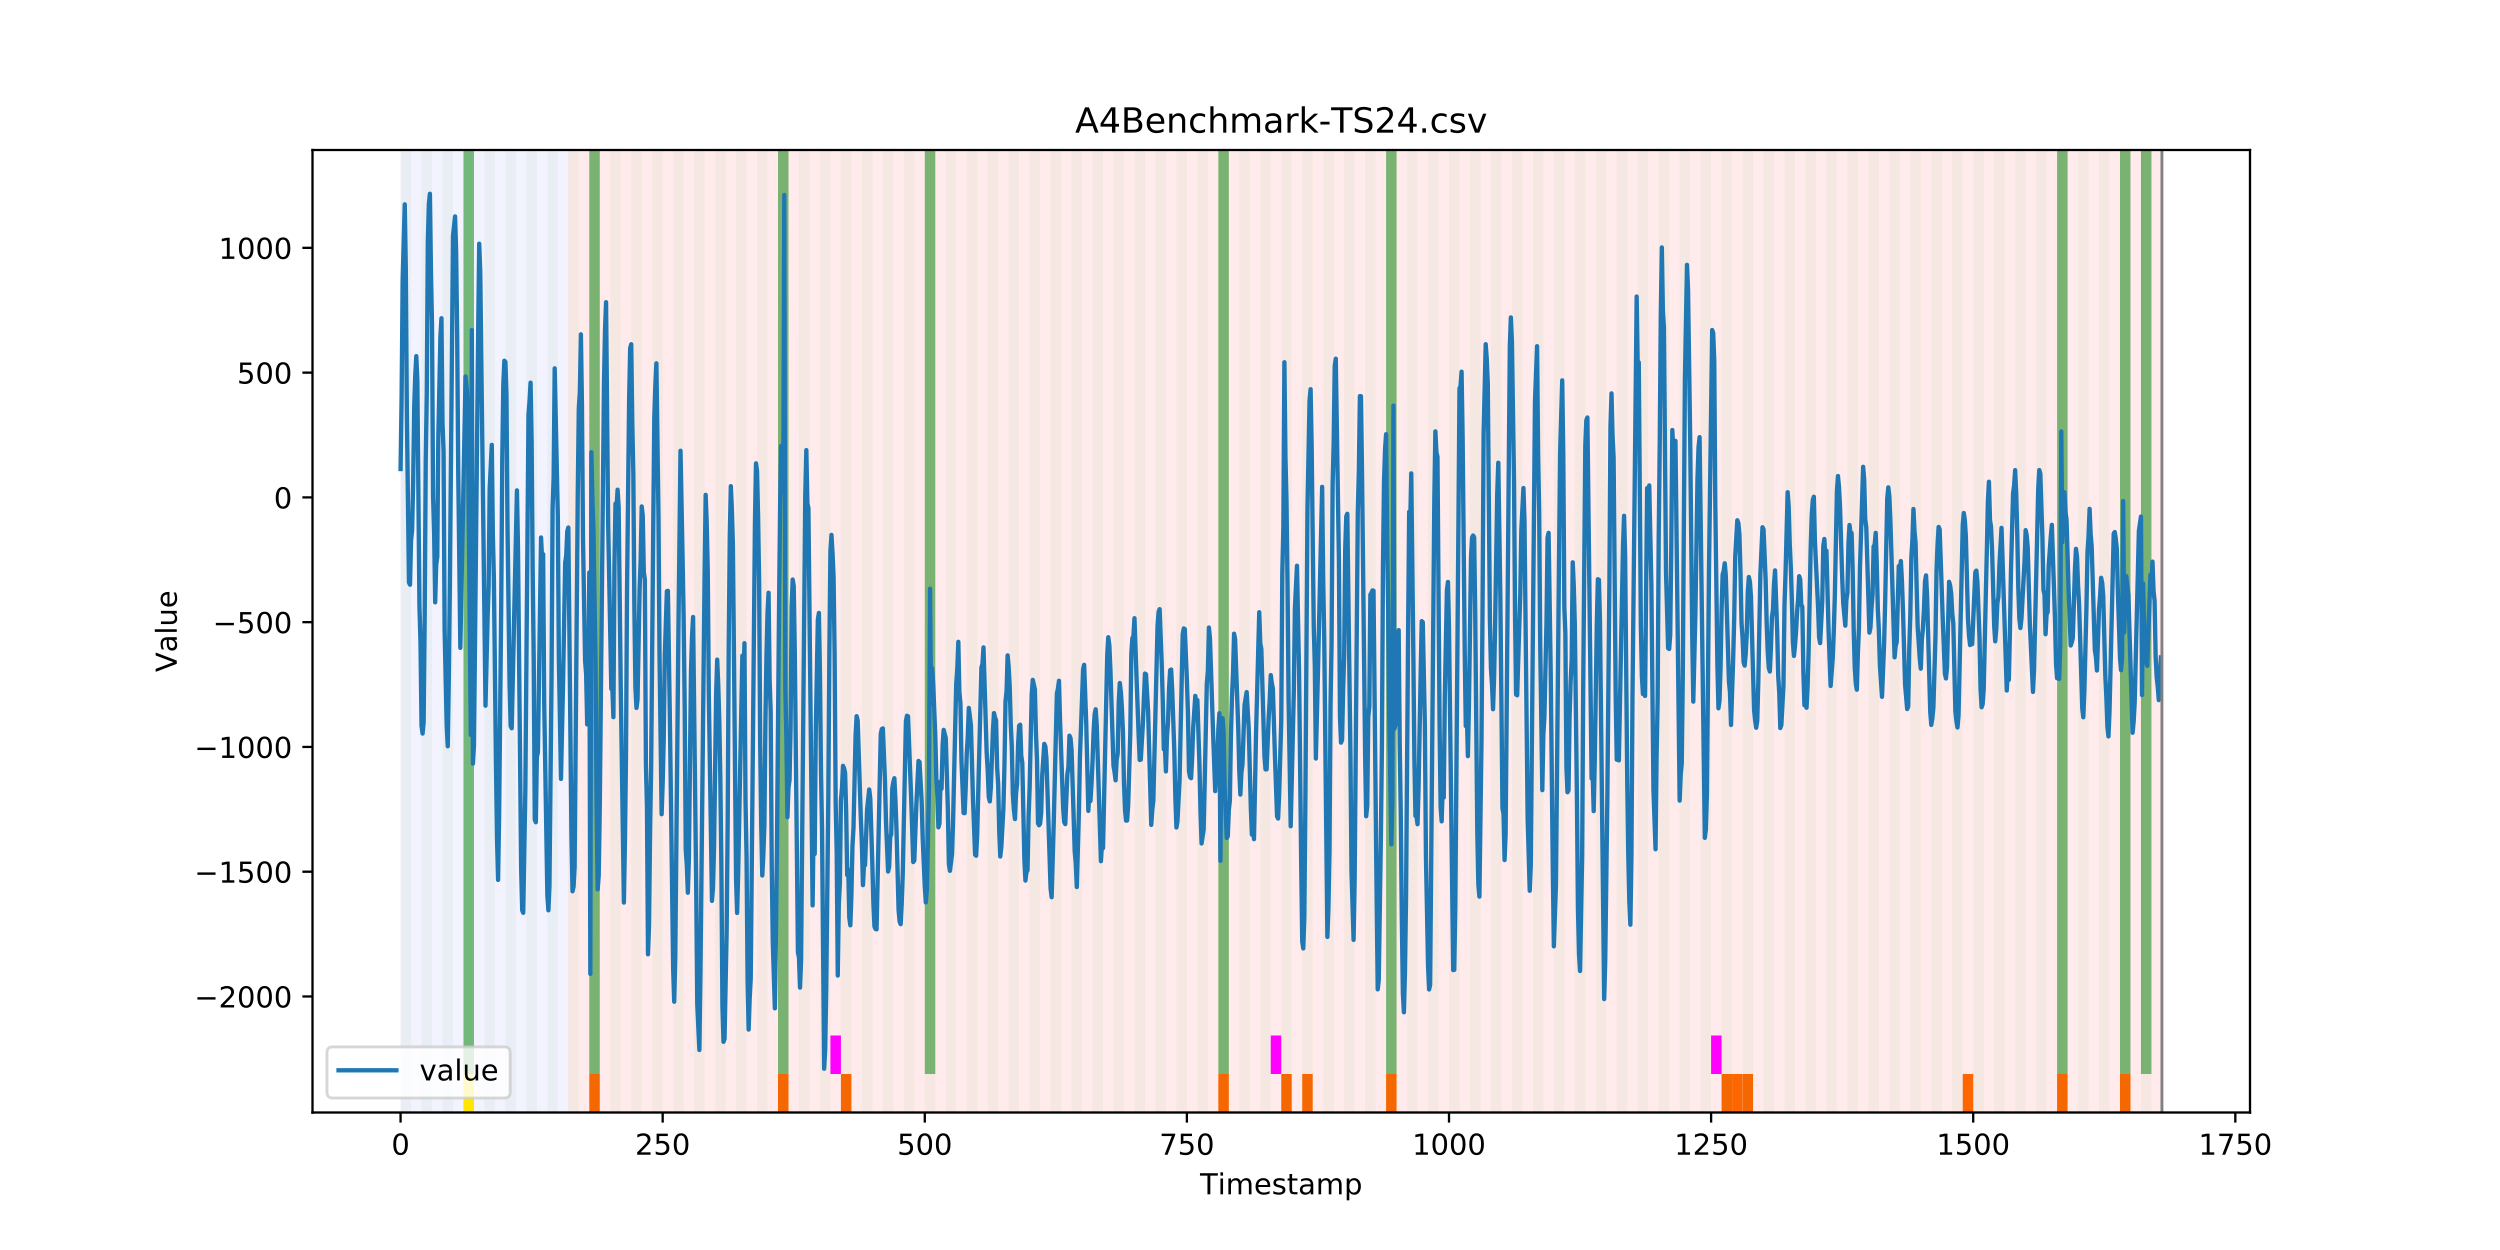 <?xml version="1.0" encoding="utf-8" standalone="no"?>
<!DOCTYPE svg PUBLIC "-//W3C//DTD SVG 1.1//EN"
  "http://www.w3.org/Graphics/SVG/1.1/DTD/svg11.dtd">
<!-- Created with matplotlib (https://matplotlib.org/) -->
<svg height="432pt" version="1.1" viewBox="0 0 864 432" width="864pt" xmlns="http://www.w3.org/2000/svg" xmlns:xlink="http://www.w3.org/1999/xlink">
 <defs>
  <style type="text/css">
*{stroke-linecap:butt;stroke-linejoin:round;}
  </style>
 </defs>
 <g id="figure_1">
  <g id="patch_1">
   <path d="M 0 432 
L 864 432 
L 864 0 
L 0 0 
z
" style="fill:#ffffff;"/>
  </g>
  <g id="axes_1">
   <g id="patch_2">
    <path d="M 108 384.48 
L 777.6 384.48 
L 777.6 51.84 
L 108 51.84 
z
" style="fill:#ffffff;"/>
   </g>
   <g id="patch_3">
    <path clip-path="url(#pa62ecec888)" d="M 138.436 384.48 
L 138.436 51.84 
L 196.41 51.84 
L 196.41 384.48 
z
" style="fill:#0000ff;opacity:0.05;"/>
   </g>
   <g id="patch_4">
    <path clip-path="url(#pa62ecec888)" d="M 196.41 384.48 
L 196.41 51.84 
L 747.164 51.84 
L 747.164 384.48 
z
" style="fill:#ff0000;opacity:0.08;"/>
   </g>
   <g id="patch_5">
    <path clip-path="url(#pa62ecec888)" d="M 138.436 384.48 
L 138.436 51.84 
L 142.06 51.84 
L 142.06 384.48 
z
" style="fill:#008000;opacity:0.04;"/>
   </g>
   <g id="patch_6">
    <path clip-path="url(#pa62ecec888)" d="M 145.683 384.48 
L 145.683 51.84 
L 149.306 51.84 
L 149.306 384.48 
z
" style="fill:#008000;opacity:0.04;"/>
   </g>
   <g id="patch_7">
    <path clip-path="url(#pa62ecec888)" d="M 203.657 384.48 
L 203.657 371.174 
L 207.281 371.174 
L 207.281 384.48 
z
" style="fill:#ff6600;"/>
   </g>
   <g id="patch_8">
    <path clip-path="url(#pa62ecec888)" d="M 152.93 384.48 
L 152.93 51.84 
L 156.553 51.84 
L 156.553 384.48 
z
" style="fill:#008000;opacity:0.04;"/>
   </g>
   <g id="patch_9">
    <path clip-path="url(#pa62ecec888)" d="M 160.177 384.48 
L 160.177 51.84 
L 163.8 51.84 
L 163.8 384.48 
z
" style="fill:#008000;opacity:0.04;"/>
   </g>
   <g id="patch_10">
    <path clip-path="url(#pa62ecec888)" d="M 160.177 371.174 
L 160.177 51.84 
L 163.8 51.84 
L 163.8 371.174 
z
" style="fill:#008000;opacity:0.5;"/>
   </g>
   <g id="patch_11">
    <path clip-path="url(#pa62ecec888)" d="M 160.177 384.48 
L 160.177 371.174 
L 163.8 371.174 
L 163.8 384.48 
z
" style="fill:#ffe500;"/>
   </g>
   <g id="patch_12">
    <path clip-path="url(#pa62ecec888)" d="M 167.423 384.48 
L 167.423 51.84 
L 171.047 51.84 
L 171.047 384.48 
z
" style="fill:#008000;opacity:0.04;"/>
   </g>
   <g id="patch_13">
    <path clip-path="url(#pa62ecec888)" d="M 174.67 384.48 
L 174.67 51.84 
L 178.294 51.84 
L 178.294 384.48 
z
" style="fill:#008000;opacity:0.04;"/>
   </g>
   <g id="patch_14">
    <path clip-path="url(#pa62ecec888)" d="M 181.917 384.48 
L 181.917 51.84 
L 185.54 51.84 
L 185.54 384.48 
z
" style="fill:#008000;opacity:0.04;"/>
   </g>
   <g id="patch_15">
    <path clip-path="url(#pa62ecec888)" d="M 189.164 384.48 
L 189.164 51.84 
L 192.787 51.84 
L 192.787 384.48 
z
" style="fill:#008000;opacity:0.04;"/>
   </g>
   <g id="patch_16">
    <path clip-path="url(#pa62ecec888)" d="M 196.41 384.48 
L 196.41 51.84 
L 200.034 51.84 
L 200.034 384.48 
z
" style="fill:#008000;opacity:0.04;"/>
   </g>
   <g id="patch_17">
    <path clip-path="url(#pa62ecec888)" d="M 203.657 384.48 
L 203.657 51.84 
L 207.281 51.84 
L 207.281 384.48 
z
" style="fill:#008000;opacity:0.04;"/>
   </g>
   <g id="patch_18">
    <path clip-path="url(#pa62ecec888)" d="M 203.657 371.174 
L 203.657 51.84 
L 207.281 51.84 
L 207.281 371.174 
z
" style="fill:#008000;opacity:0.5;"/>
   </g>
   <g id="patch_19">
    <path clip-path="url(#pa62ecec888)" d="M 210.904 384.48 
L 210.904 51.84 
L 214.527 51.84 
L 214.527 384.48 
z
" style="fill:#008000;opacity:0.04;"/>
   </g>
   <g id="patch_20">
    <path clip-path="url(#pa62ecec888)" d="M 268.878 384.48 
L 268.878 371.174 
L 272.501 371.174 
L 272.501 384.48 
z
" style="fill:#ff6600;"/>
   </g>
   <g id="patch_21">
    <path clip-path="url(#pa62ecec888)" d="M 218.151 384.48 
L 218.151 51.84 
L 221.774 51.84 
L 221.774 384.48 
z
" style="fill:#008000;opacity:0.04;"/>
   </g>
   <g id="patch_22">
    <path clip-path="url(#pa62ecec888)" d="M 225.397 384.48 
L 225.397 51.84 
L 229.021 51.84 
L 229.021 384.48 
z
" style="fill:#008000;opacity:0.04;"/>
   </g>
   <g id="patch_23">
    <path clip-path="url(#pa62ecec888)" d="M 232.644 384.48 
L 232.644 51.84 
L 236.268 51.84 
L 236.268 384.48 
z
" style="fill:#008000;opacity:0.04;"/>
   </g>
   <g id="patch_24">
    <path clip-path="url(#pa62ecec888)" d="M 290.618 384.48 
L 290.618 371.174 
L 294.242 371.174 
L 294.242 384.48 
z
" style="fill:#ff6600;"/>
   </g>
   <g id="patch_25">
    <path clip-path="url(#pa62ecec888)" d="M 239.891 384.48 
L 239.891 51.84 
L 243.514 51.84 
L 243.514 384.48 
z
" style="fill:#008000;opacity:0.04;"/>
   </g>
   <g id="patch_26">
    <path clip-path="url(#pa62ecec888)" d="M 247.138 384.48 
L 247.138 51.84 
L 250.761 51.84 
L 250.761 384.48 
z
" style="fill:#008000;opacity:0.04;"/>
   </g>
   <g id="patch_27">
    <path clip-path="url(#pa62ecec888)" d="M 254.384 384.48 
L 254.384 51.84 
L 258.008 51.84 
L 258.008 384.48 
z
" style="fill:#008000;opacity:0.04;"/>
   </g>
   <g id="patch_28">
    <path clip-path="url(#pa62ecec888)" d="M 261.631 384.48 
L 261.631 51.84 
L 265.255 51.84 
L 265.255 384.48 
z
" style="fill:#008000;opacity:0.04;"/>
   </g>
   <g id="patch_29">
    <path clip-path="url(#pa62ecec888)" d="M 268.878 384.48 
L 268.878 51.84 
L 272.501 51.84 
L 272.501 384.48 
z
" style="fill:#008000;opacity:0.04;"/>
   </g>
   <g id="patch_30">
    <path clip-path="url(#pa62ecec888)" d="M 268.878 371.174 
L 268.878 51.84 
L 272.501 51.84 
L 272.501 371.174 
z
" style="fill:#008000;opacity:0.5;"/>
   </g>
   <g id="patch_31">
    <path clip-path="url(#pa62ecec888)" d="M 276.125 384.48 
L 276.125 51.84 
L 279.748 51.84 
L 279.748 384.48 
z
" style="fill:#008000;opacity:0.04;"/>
   </g>
   <g id="patch_32">
    <path clip-path="url(#pa62ecec888)" d="M 283.371 384.48 
L 283.371 51.84 
L 286.995 51.84 
L 286.995 384.48 
z
" style="fill:#008000;opacity:0.04;"/>
   </g>
   <g id="patch_33">
    <path clip-path="url(#pa62ecec888)" d="M 286.995 371.174 
L 286.995 357.869 
L 290.618 357.869 
L 290.618 371.174 
z
" style="fill:#ff00ff;"/>
   </g>
   <g id="patch_34">
    <path clip-path="url(#pa62ecec888)" d="M 290.618 384.48 
L 290.618 51.84 
L 294.242 51.84 
L 294.242 384.48 
z
" style="fill:#008000;opacity:0.04;"/>
   </g>
   <g id="patch_35">
    <path clip-path="url(#pa62ecec888)" d="M 297.865 384.48 
L 297.865 51.84 
L 301.488 51.84 
L 301.488 384.48 
z
" style="fill:#008000;opacity:0.04;"/>
   </g>
   <g id="patch_36">
    <path clip-path="url(#pa62ecec888)" d="M 305.112 384.48 
L 305.112 51.84 
L 308.735 51.84 
L 308.735 384.48 
z
" style="fill:#008000;opacity:0.04;"/>
   </g>
   <g id="patch_37">
    <path clip-path="url(#pa62ecec888)" d="M 312.358 384.48 
L 312.358 51.84 
L 315.982 51.84 
L 315.982 384.48 
z
" style="fill:#008000;opacity:0.04;"/>
   </g>
   <g id="patch_38">
    <path clip-path="url(#pa62ecec888)" d="M 319.605 384.48 
L 319.605 51.84 
L 323.229 51.84 
L 323.229 384.48 
z
" style="fill:#008000;opacity:0.04;"/>
   </g>
   <g id="patch_39">
    <path clip-path="url(#pa62ecec888)" d="M 319.605 371.174 
L 319.605 51.84 
L 323.229 51.84 
L 323.229 371.174 
z
" style="fill:#008000;opacity:0.5;"/>
   </g>
   <g id="patch_40">
    <path clip-path="url(#pa62ecec888)" d="M 326.852 384.48 
L 326.852 51.84 
L 330.475 51.84 
L 330.475 384.48 
z
" style="fill:#008000;opacity:0.04;"/>
   </g>
   <g id="patch_41">
    <path clip-path="url(#pa62ecec888)" d="M 334.099 384.48 
L 334.099 51.84 
L 337.722 51.84 
L 337.722 384.48 
z
" style="fill:#008000;opacity:0.04;"/>
   </g>
   <g id="patch_42">
    <path clip-path="url(#pa62ecec888)" d="M 341.345 384.48 
L 341.345 51.84 
L 344.969 51.84 
L 344.969 384.48 
z
" style="fill:#008000;opacity:0.04;"/>
   </g>
   <g id="patch_43">
    <path clip-path="url(#pa62ecec888)" d="M 348.592 384.48 
L 348.592 51.84 
L 352.216 51.84 
L 352.216 384.48 
z
" style="fill:#008000;opacity:0.04;"/>
   </g>
   <g id="patch_44">
    <path clip-path="url(#pa62ecec888)" d="M 355.839 384.48 
L 355.839 51.84 
L 359.462 51.84 
L 359.462 384.48 
z
" style="fill:#008000;opacity:0.04;"/>
   </g>
   <g id="patch_45">
    <path clip-path="url(#pa62ecec888)" d="M 363.086 384.48 
L 363.086 51.84 
L 366.709 51.84 
L 366.709 384.48 
z
" style="fill:#008000;opacity:0.04;"/>
   </g>
   <g id="patch_46">
    <path clip-path="url(#pa62ecec888)" d="M 421.06 384.48 
L 421.06 371.174 
L 424.683 371.174 
L 424.683 384.48 
z
" style="fill:#ff6600;"/>
   </g>
   <g id="patch_47">
    <path clip-path="url(#pa62ecec888)" d="M 370.332 384.48 
L 370.332 51.84 
L 373.956 51.84 
L 373.956 384.48 
z
" style="fill:#008000;opacity:0.04;"/>
   </g>
   <g id="patch_48">
    <path clip-path="url(#pa62ecec888)" d="M 377.579 384.48 
L 377.579 51.84 
L 381.203 51.84 
L 381.203 384.48 
z
" style="fill:#008000;opacity:0.04;"/>
   </g>
   <g id="patch_49">
    <path clip-path="url(#pa62ecec888)" d="M 384.826 384.48 
L 384.826 51.84 
L 388.449 51.84 
L 388.449 384.48 
z
" style="fill:#008000;opacity:0.04;"/>
   </g>
   <g id="patch_50">
    <path clip-path="url(#pa62ecec888)" d="M 442.8 384.48 
L 442.8 371.174 
L 446.423 371.174 
L 446.423 384.48 
z
" style="fill:#ff6600;"/>
   </g>
   <g id="patch_51">
    <path clip-path="url(#pa62ecec888)" d="M 392.073 384.48 
L 392.073 51.84 
L 395.696 51.84 
L 395.696 384.48 
z
" style="fill:#008000;opacity:0.04;"/>
   </g>
   <g id="patch_52">
    <path clip-path="url(#pa62ecec888)" d="M 450.047 384.48 
L 450.047 371.174 
L 453.67 371.174 
L 453.67 384.48 
z
" style="fill:#ff6600;"/>
   </g>
   <g id="patch_53">
    <path clip-path="url(#pa62ecec888)" d="M 399.319 384.48 
L 399.319 51.84 
L 402.943 51.84 
L 402.943 384.48 
z
" style="fill:#008000;opacity:0.04;"/>
   </g>
   <g id="patch_54">
    <path clip-path="url(#pa62ecec888)" d="M 406.566 384.48 
L 406.566 51.84 
L 410.19 51.84 
L 410.19 384.48 
z
" style="fill:#008000;opacity:0.04;"/>
   </g>
   <g id="patch_55">
    <path clip-path="url(#pa62ecec888)" d="M 413.813 384.48 
L 413.813 51.84 
L 417.436 51.84 
L 417.436 384.48 
z
" style="fill:#008000;opacity:0.04;"/>
   </g>
   <g id="patch_56">
    <path clip-path="url(#pa62ecec888)" d="M 421.06 384.48 
L 421.06 51.84 
L 424.683 51.84 
L 424.683 384.48 
z
" style="fill:#008000;opacity:0.04;"/>
   </g>
   <g id="patch_57">
    <path clip-path="url(#pa62ecec888)" d="M 421.06 371.174 
L 421.06 51.84 
L 424.683 51.84 
L 424.683 371.174 
z
" style="fill:#008000;opacity:0.5;"/>
   </g>
   <g id="patch_58">
    <path clip-path="url(#pa62ecec888)" d="M 479.034 384.48 
L 479.034 371.174 
L 482.657 371.174 
L 482.657 384.48 
z
" style="fill:#ff6600;"/>
   </g>
   <g id="patch_59">
    <path clip-path="url(#pa62ecec888)" d="M 428.306 384.48 
L 428.306 51.84 
L 431.93 51.84 
L 431.93 384.48 
z
" style="fill:#008000;opacity:0.04;"/>
   </g>
   <g id="patch_60">
    <path clip-path="url(#pa62ecec888)" d="M 435.553 384.48 
L 435.553 51.84 
L 439.177 51.84 
L 439.177 384.48 
z
" style="fill:#008000;opacity:0.04;"/>
   </g>
   <g id="patch_61">
    <path clip-path="url(#pa62ecec888)" d="M 439.177 371.174 
L 439.177 357.869 
L 442.8 357.869 
L 442.8 371.174 
z
" style="fill:#ff00ff;"/>
   </g>
   <g id="patch_62">
    <path clip-path="url(#pa62ecec888)" d="M 442.8 384.48 
L 442.8 51.84 
L 446.423 51.84 
L 446.423 384.48 
z
" style="fill:#008000;opacity:0.04;"/>
   </g>
   <g id="patch_63">
    <path clip-path="url(#pa62ecec888)" d="M 450.047 384.48 
L 450.047 51.84 
L 453.67 51.84 
L 453.67 384.48 
z
" style="fill:#008000;opacity:0.04;"/>
   </g>
   <g id="patch_64">
    <path clip-path="url(#pa62ecec888)" d="M 457.294 384.48 
L 457.294 51.84 
L 460.917 51.84 
L 460.917 384.48 
z
" style="fill:#008000;opacity:0.04;"/>
   </g>
   <g id="patch_65">
    <path clip-path="url(#pa62ecec888)" d="M 464.54 384.48 
L 464.54 51.84 
L 468.164 51.84 
L 468.164 384.48 
z
" style="fill:#008000;opacity:0.04;"/>
   </g>
   <g id="patch_66">
    <path clip-path="url(#pa62ecec888)" d="M 471.787 384.48 
L 471.787 51.84 
L 475.41 51.84 
L 475.41 384.48 
z
" style="fill:#008000;opacity:0.04;"/>
   </g>
   <g id="patch_67">
    <path clip-path="url(#pa62ecec888)" d="M 479.034 384.48 
L 479.034 51.84 
L 482.657 51.84 
L 482.657 384.48 
z
" style="fill:#008000;opacity:0.04;"/>
   </g>
   <g id="patch_68">
    <path clip-path="url(#pa62ecec888)" d="M 479.034 371.174 
L 479.034 51.84 
L 482.657 51.84 
L 482.657 371.174 
z
" style="fill:#008000;opacity:0.5;"/>
   </g>
   <g id="patch_69">
    <path clip-path="url(#pa62ecec888)" d="M 486.281 384.48 
L 486.281 51.84 
L 489.904 51.84 
L 489.904 384.48 
z
" style="fill:#008000;opacity:0.04;"/>
   </g>
   <g id="patch_70">
    <path clip-path="url(#pa62ecec888)" d="M 493.527 384.48 
L 493.527 51.84 
L 497.151 51.84 
L 497.151 384.48 
z
" style="fill:#008000;opacity:0.04;"/>
   </g>
   <g id="patch_71">
    <path clip-path="url(#pa62ecec888)" d="M 500.774 384.48 
L 500.774 51.84 
L 504.397 51.84 
L 504.397 384.48 
z
" style="fill:#008000;opacity:0.04;"/>
   </g>
   <g id="patch_72">
    <path clip-path="url(#pa62ecec888)" d="M 508.021 384.48 
L 508.021 51.84 
L 511.644 51.84 
L 511.644 384.48 
z
" style="fill:#008000;opacity:0.04;"/>
   </g>
   <g id="patch_73">
    <path clip-path="url(#pa62ecec888)" d="M 515.268 384.48 
L 515.268 51.84 
L 518.891 51.84 
L 518.891 384.48 
z
" style="fill:#008000;opacity:0.04;"/>
   </g>
   <g id="patch_74">
    <path clip-path="url(#pa62ecec888)" d="M 522.514 384.48 
L 522.514 51.84 
L 526.138 51.84 
L 526.138 384.48 
z
" style="fill:#008000;opacity:0.04;"/>
   </g>
   <g id="patch_75">
    <path clip-path="url(#pa62ecec888)" d="M 529.761 384.48 
L 529.761 51.84 
L 533.384 51.84 
L 533.384 384.48 
z
" style="fill:#008000;opacity:0.04;"/>
   </g>
   <g id="patch_76">
    <path clip-path="url(#pa62ecec888)" d="M 537.008 384.48 
L 537.008 51.84 
L 540.631 51.84 
L 540.631 384.48 
z
" style="fill:#008000;opacity:0.04;"/>
   </g>
   <g id="patch_77">
    <path clip-path="url(#pa62ecec888)" d="M 594.982 384.48 
L 594.982 371.174 
L 598.605 371.174 
L 598.605 384.48 
z
" style="fill:#ff6600;"/>
   </g>
   <g id="patch_78">
    <path clip-path="url(#pa62ecec888)" d="M 598.605 384.48 
L 598.605 371.174 
L 602.229 371.174 
L 602.229 384.48 
z
" style="fill:#ff6600;"/>
   </g>
   <g id="patch_79">
    <path clip-path="url(#pa62ecec888)" d="M 544.255 384.48 
L 544.255 51.84 
L 547.878 51.84 
L 547.878 384.48 
z
" style="fill:#008000;opacity:0.04;"/>
   </g>
   <g id="patch_80">
    <path clip-path="url(#pa62ecec888)" d="M 602.229 384.48 
L 602.229 371.174 
L 605.852 371.174 
L 605.852 384.48 
z
" style="fill:#ff6600;"/>
   </g>
   <g id="patch_81">
    <path clip-path="url(#pa62ecec888)" d="M 551.501 384.48 
L 551.501 51.84 
L 555.125 51.84 
L 555.125 384.48 
z
" style="fill:#008000;opacity:0.04;"/>
   </g>
   <g id="patch_82">
    <path clip-path="url(#pa62ecec888)" d="M 558.748 384.48 
L 558.748 51.84 
L 562.371 51.84 
L 562.371 384.48 
z
" style="fill:#008000;opacity:0.04;"/>
   </g>
   <g id="patch_83">
    <path clip-path="url(#pa62ecec888)" d="M 565.995 384.48 
L 565.995 51.84 
L 569.618 51.84 
L 569.618 384.48 
z
" style="fill:#008000;opacity:0.04;"/>
   </g>
   <g id="patch_84">
    <path clip-path="url(#pa62ecec888)" d="M 573.242 384.48 
L 573.242 51.84 
L 576.865 51.84 
L 576.865 384.48 
z
" style="fill:#008000;opacity:0.04;"/>
   </g>
   <g id="patch_85">
    <path clip-path="url(#pa62ecec888)" d="M 580.488 384.48 
L 580.488 51.84 
L 584.112 51.84 
L 584.112 384.48 
z
" style="fill:#008000;opacity:0.04;"/>
   </g>
   <g id="patch_86">
    <path clip-path="url(#pa62ecec888)" d="M 587.735 384.48 
L 587.735 51.84 
L 591.358 51.84 
L 591.358 384.48 
z
" style="fill:#008000;opacity:0.04;"/>
   </g>
   <g id="patch_87">
    <path clip-path="url(#pa62ecec888)" d="M 591.358 371.174 
L 591.358 357.869 
L 594.982 357.869 
L 594.982 371.174 
z
" style="fill:#ff00ff;"/>
   </g>
   <g id="patch_88">
    <path clip-path="url(#pa62ecec888)" d="M 594.982 384.48 
L 594.982 51.84 
L 598.605 51.84 
L 598.605 384.48 
z
" style="fill:#008000;opacity:0.04;"/>
   </g>
   <g id="patch_89">
    <path clip-path="url(#pa62ecec888)" d="M 602.229 384.48 
L 602.229 51.84 
L 605.852 51.84 
L 605.852 384.48 
z
" style="fill:#008000;opacity:0.04;"/>
   </g>
   <g id="patch_90">
    <path clip-path="url(#pa62ecec888)" d="M 609.475 384.48 
L 609.475 51.84 
L 613.099 51.84 
L 613.099 384.48 
z
" style="fill:#008000;opacity:0.04;"/>
   </g>
   <g id="patch_91">
    <path clip-path="url(#pa62ecec888)" d="M 616.722 384.48 
L 616.722 51.84 
L 620.345 51.84 
L 620.345 384.48 
z
" style="fill:#008000;opacity:0.04;"/>
   </g>
   <g id="patch_92">
    <path clip-path="url(#pa62ecec888)" d="M 678.319 384.48 
L 678.319 371.174 
L 681.943 371.174 
L 681.943 384.48 
z
" style="fill:#ff6600;"/>
   </g>
   <g id="patch_93">
    <path clip-path="url(#pa62ecec888)" d="M 623.969 384.48 
L 623.969 51.84 
L 627.592 51.84 
L 627.592 384.48 
z
" style="fill:#008000;opacity:0.04;"/>
   </g>
   <g id="patch_94">
    <path clip-path="url(#pa62ecec888)" d="M 631.216 384.48 
L 631.216 51.84 
L 634.839 51.84 
L 634.839 384.48 
z
" style="fill:#008000;opacity:0.04;"/>
   </g>
   <g id="patch_95">
    <path clip-path="url(#pa62ecec888)" d="M 638.462 384.48 
L 638.462 51.84 
L 642.086 51.84 
L 642.086 384.48 
z
" style="fill:#008000;opacity:0.04;"/>
   </g>
   <g id="patch_96">
    <path clip-path="url(#pa62ecec888)" d="M 645.709 384.48 
L 645.709 51.84 
L 649.332 51.84 
L 649.332 384.48 
z
" style="fill:#008000;opacity:0.04;"/>
   </g>
   <g id="patch_97">
    <path clip-path="url(#pa62ecec888)" d="M 652.956 384.48 
L 652.956 51.84 
L 656.579 51.84 
L 656.579 384.48 
z
" style="fill:#008000;opacity:0.04;"/>
   </g>
   <g id="patch_98">
    <path clip-path="url(#pa62ecec888)" d="M 710.93 384.48 
L 710.93 371.174 
L 714.553 371.174 
L 714.553 384.48 
z
" style="fill:#ff6600;"/>
   </g>
   <g id="patch_99">
    <path clip-path="url(#pa62ecec888)" d="M 660.203 384.48 
L 660.203 51.84 
L 663.826 51.84 
L 663.826 384.48 
z
" style="fill:#008000;opacity:0.04;"/>
   </g>
   <g id="patch_100">
    <path clip-path="url(#pa62ecec888)" d="M 667.449 384.48 
L 667.449 51.84 
L 671.073 51.84 
L 671.073 384.48 
z
" style="fill:#008000;opacity:0.04;"/>
   </g>
   <g id="patch_101">
    <path clip-path="url(#pa62ecec888)" d="M 674.696 384.48 
L 674.696 51.84 
L 678.319 51.84 
L 678.319 384.48 
z
" style="fill:#008000;opacity:0.04;"/>
   </g>
   <g id="patch_102">
    <path clip-path="url(#pa62ecec888)" d="M 732.67 384.48 
L 732.67 371.174 
L 736.294 371.174 
L 736.294 384.48 
z
" style="fill:#ff6600;"/>
   </g>
   <g id="patch_103">
    <path clip-path="url(#pa62ecec888)" d="M 681.943 384.48 
L 681.943 51.84 
L 685.566 51.84 
L 685.566 384.48 
z
" style="fill:#008000;opacity:0.04;"/>
   </g>
   <g id="patch_104">
    <path clip-path="url(#pa62ecec888)" d="M 689.19 384.48 
L 689.19 51.84 
L 692.813 51.84 
L 692.813 384.48 
z
" style="fill:#008000;opacity:0.04;"/>
   </g>
   <g id="patch_105">
    <path clip-path="url(#pa62ecec888)" d="M 696.436 384.48 
L 696.436 51.84 
L 700.06 51.84 
L 700.06 384.48 
z
" style="fill:#008000;opacity:0.04;"/>
   </g>
   <g id="patch_106">
    <path clip-path="url(#pa62ecec888)" d="M 703.683 384.48 
L 703.683 51.84 
L 707.306 51.84 
L 707.306 384.48 
z
" style="fill:#008000;opacity:0.04;"/>
   </g>
   <g id="patch_107">
    <path clip-path="url(#pa62ecec888)" d="M 710.93 384.48 
L 710.93 51.84 
L 714.553 51.84 
L 714.553 384.48 
z
" style="fill:#008000;opacity:0.04;"/>
   </g>
   <g id="patch_108">
    <path clip-path="url(#pa62ecec888)" d="M 710.93 371.174 
L 710.93 51.84 
L 714.553 51.84 
L 714.553 371.174 
z
" style="fill:#008000;opacity:0.5;"/>
   </g>
   <g id="patch_109">
    <path clip-path="url(#pa62ecec888)" d="M 718.177 384.48 
L 718.177 51.84 
L 721.8 51.84 
L 721.8 384.48 
z
" style="fill:#008000;opacity:0.04;"/>
   </g>
   <g id="patch_110">
    <path clip-path="url(#pa62ecec888)" d="M 725.423 384.48 
L 725.423 51.84 
L 729.047 51.84 
L 729.047 384.48 
z
" style="fill:#008000;opacity:0.04;"/>
   </g>
   <g id="patch_111">
    <path clip-path="url(#pa62ecec888)" d="M 732.67 384.48 
L 732.67 51.84 
L 736.294 51.84 
L 736.294 384.48 
z
" style="fill:#008000;opacity:0.04;"/>
   </g>
   <g id="patch_112">
    <path clip-path="url(#pa62ecec888)" d="M 732.67 371.174 
L 732.67 51.84 
L 736.294 51.84 
L 736.294 371.174 
z
" style="fill:#008000;opacity:0.5;"/>
   </g>
   <g id="patch_113">
    <path clip-path="url(#pa62ecec888)" d="M 739.917 384.48 
L 739.917 51.84 
L 743.54 51.84 
L 743.54 384.48 
z
" style="fill:#008000;opacity:0.04;"/>
   </g>
   <g id="patch_114">
    <path clip-path="url(#pa62ecec888)" d="M 739.917 371.174 
L 739.917 51.84 
L 743.54 51.84 
L 743.54 371.174 
z
" style="fill:#008000;opacity:0.5;"/>
   </g>
   <g id="matplotlib.axis_1">
    <g id="xtick_1">
     <g id="line2d_1">
      <defs>
       <path d="M 0 0 
L 0 3.5 
" id="m1fbefc211c" style="stroke:#000000;stroke-width:0.8;"/>
      </defs>
      <g>
       <use style="stroke:#000000;stroke-width:0.8;" x="138.436" xlink:href="#m1fbefc211c" y="384.48"/>
      </g>
     </g>
     <g id="text_1">
      <!-- 0 -->
      <defs>
       <path d="M 31.781 66.406 
Q 24.172 66.406 20.328 58.906 
Q 16.5 51.422 16.5 36.375 
Q 16.5 21.391 20.328 13.891 
Q 24.172 6.391 31.781 6.391 
Q 39.453 6.391 43.281 13.891 
Q 47.125 21.391 47.125 36.375 
Q 47.125 51.422 43.281 58.906 
Q 39.453 66.406 31.781 66.406 
z
M 31.781 74.219 
Q 44.047 74.219 50.516 64.516 
Q 56.984 54.828 56.984 36.375 
Q 56.984 17.969 50.516 8.266 
Q 44.047 -1.422 31.781 -1.422 
Q 19.531 -1.422 13.062 8.266 
Q 6.594 17.969 6.594 36.375 
Q 6.594 54.828 13.062 64.516 
Q 19.531 74.219 31.781 74.219 
z
" id="DejaVuSans-48"/>
      </defs>
      <g transform="translate(135.255 399.078)scale(0.1 -0.1)">
       <use xlink:href="#DejaVuSans-48"/>
      </g>
     </g>
    </g>
    <g id="xtick_2">
     <g id="line2d_2">
      <g>
       <use style="stroke:#000000;stroke-width:0.8;" x="229.021" xlink:href="#m1fbefc211c" y="384.48"/>
      </g>
     </g>
     <g id="text_2">
      <!-- 250 -->
      <defs>
       <path d="M 19.188 8.297 
L 53.609 8.297 
L 53.609 0 
L 7.328 0 
L 7.328 8.297 
Q 12.938 14.109 22.625 23.891 
Q 32.328 33.688 34.812 36.531 
Q 39.547 41.844 41.422 45.531 
Q 43.312 49.219 43.312 52.781 
Q 43.312 58.594 39.234 62.25 
Q 35.156 65.922 28.609 65.922 
Q 23.969 65.922 18.812 64.312 
Q 13.672 62.703 7.812 59.422 
L 7.812 69.391 
Q 13.766 71.781 18.938 73 
Q 24.125 74.219 28.422 74.219 
Q 39.75 74.219 46.484 68.547 
Q 53.219 62.891 53.219 53.422 
Q 53.219 48.922 51.531 44.891 
Q 49.859 40.875 45.406 35.406 
Q 44.188 33.984 37.641 27.219 
Q 31.109 20.453 19.188 8.297 
z
" id="DejaVuSans-50"/>
       <path d="M 10.797 72.906 
L 49.516 72.906 
L 49.516 64.594 
L 19.828 64.594 
L 19.828 46.734 
Q 21.969 47.469 24.109 47.828 
Q 26.266 48.188 28.422 48.188 
Q 40.625 48.188 47.75 41.5 
Q 54.891 34.812 54.891 23.391 
Q 54.891 11.625 47.562 5.094 
Q 40.234 -1.422 26.906 -1.422 
Q 22.312 -1.422 17.547 -0.641 
Q 12.797 0.141 7.719 1.703 
L 7.719 11.625 
Q 12.109 9.234 16.797 8.062 
Q 21.484 6.891 26.703 6.891 
Q 35.156 6.891 40.078 11.328 
Q 45.016 15.766 45.016 23.391 
Q 45.016 31 40.078 35.438 
Q 35.156 39.891 26.703 39.891 
Q 22.75 39.891 18.812 39.016 
Q 14.891 38.141 10.797 36.281 
z
" id="DejaVuSans-53"/>
      </defs>
      <g transform="translate(219.477 399.078)scale(0.1 -0.1)">
       <use xlink:href="#DejaVuSans-50"/>
       <use x="63.623" xlink:href="#DejaVuSans-53"/>
       <use x="127.246" xlink:href="#DejaVuSans-48"/>
      </g>
     </g>
    </g>
    <g id="xtick_3">
     <g id="line2d_3">
      <g>
       <use style="stroke:#000000;stroke-width:0.8;" x="319.605" xlink:href="#m1fbefc211c" y="384.48"/>
      </g>
     </g>
     <g id="text_3">
      <!-- 500 -->
      <g transform="translate(310.061 399.078)scale(0.1 -0.1)">
       <use xlink:href="#DejaVuSans-53"/>
       <use x="63.623" xlink:href="#DejaVuSans-48"/>
       <use x="127.246" xlink:href="#DejaVuSans-48"/>
      </g>
     </g>
    </g>
    <g id="xtick_4">
     <g id="line2d_4">
      <g>
       <use style="stroke:#000000;stroke-width:0.8;" x="410.19" xlink:href="#m1fbefc211c" y="384.48"/>
      </g>
     </g>
     <g id="text_4">
      <!-- 750 -->
      <defs>
       <path d="M 8.203 72.906 
L 55.078 72.906 
L 55.078 68.703 
L 28.609 0 
L 18.312 0 
L 43.219 64.594 
L 8.203 64.594 
z
" id="DejaVuSans-55"/>
      </defs>
      <g transform="translate(400.646 399.078)scale(0.1 -0.1)">
       <use xlink:href="#DejaVuSans-55"/>
       <use x="63.623" xlink:href="#DejaVuSans-53"/>
       <use x="127.246" xlink:href="#DejaVuSans-48"/>
      </g>
     </g>
    </g>
    <g id="xtick_5">
     <g id="line2d_5">
      <g>
       <use style="stroke:#000000;stroke-width:0.8;" x="500.774" xlink:href="#m1fbefc211c" y="384.48"/>
      </g>
     </g>
     <g id="text_5">
      <!-- 1000 -->
      <defs>
       <path d="M 12.406 8.297 
L 28.516 8.297 
L 28.516 63.922 
L 10.984 60.406 
L 10.984 69.391 
L 28.422 72.906 
L 38.281 72.906 
L 38.281 8.297 
L 54.391 8.297 
L 54.391 0 
L 12.406 0 
z
" id="DejaVuSans-49"/>
      </defs>
      <g transform="translate(488.049 399.078)scale(0.1 -0.1)">
       <use xlink:href="#DejaVuSans-49"/>
       <use x="63.623" xlink:href="#DejaVuSans-48"/>
       <use x="127.246" xlink:href="#DejaVuSans-48"/>
       <use x="190.869" xlink:href="#DejaVuSans-48"/>
      </g>
     </g>
    </g>
    <g id="xtick_6">
     <g id="line2d_6">
      <g>
       <use style="stroke:#000000;stroke-width:0.8;" x="591.358" xlink:href="#m1fbefc211c" y="384.48"/>
      </g>
     </g>
     <g id="text_6">
      <!-- 1250 -->
      <g transform="translate(578.633 399.078)scale(0.1 -0.1)">
       <use xlink:href="#DejaVuSans-49"/>
       <use x="63.623" xlink:href="#DejaVuSans-50"/>
       <use x="127.246" xlink:href="#DejaVuSans-53"/>
       <use x="190.869" xlink:href="#DejaVuSans-48"/>
      </g>
     </g>
    </g>
    <g id="xtick_7">
     <g id="line2d_7">
      <g>
       <use style="stroke:#000000;stroke-width:0.8;" x="681.943" xlink:href="#m1fbefc211c" y="384.48"/>
      </g>
     </g>
     <g id="text_7">
      <!-- 1500 -->
      <g transform="translate(669.218 399.078)scale(0.1 -0.1)">
       <use xlink:href="#DejaVuSans-49"/>
       <use x="63.623" xlink:href="#DejaVuSans-53"/>
       <use x="127.246" xlink:href="#DejaVuSans-48"/>
       <use x="190.869" xlink:href="#DejaVuSans-48"/>
      </g>
     </g>
    </g>
    <g id="xtick_8">
     <g id="line2d_8">
      <g>
       <use style="stroke:#000000;stroke-width:0.8;" x="772.527" xlink:href="#m1fbefc211c" y="384.48"/>
      </g>
     </g>
     <g id="text_8">
      <!-- 1750 -->
      <g transform="translate(759.802 399.078)scale(0.1 -0.1)">
       <use xlink:href="#DejaVuSans-49"/>
       <use x="63.623" xlink:href="#DejaVuSans-55"/>
       <use x="127.246" xlink:href="#DejaVuSans-53"/>
       <use x="190.869" xlink:href="#DejaVuSans-48"/>
      </g>
     </g>
    </g>
    <g id="text_9">
     <!-- Timestamp -->
     <defs>
      <path d="M -0.297 72.906 
L 61.375 72.906 
L 61.375 64.594 
L 35.5 64.594 
L 35.5 0 
L 25.594 0 
L 25.594 64.594 
L -0.297 64.594 
z
" id="DejaVuSans-84"/>
      <path d="M 9.422 54.688 
L 18.406 54.688 
L 18.406 0 
L 9.422 0 
z
M 9.422 75.984 
L 18.406 75.984 
L 18.406 64.594 
L 9.422 64.594 
z
" id="DejaVuSans-105"/>
      <path d="M 52 44.188 
Q 55.375 50.25 60.062 53.125 
Q 64.75 56 71.094 56 
Q 79.641 56 84.281 50.016 
Q 88.922 44.047 88.922 33.016 
L 88.922 0 
L 79.891 0 
L 79.891 32.719 
Q 79.891 40.578 77.094 44.375 
Q 74.312 48.188 68.609 48.188 
Q 61.625 48.188 57.562 43.547 
Q 53.516 38.922 53.516 30.906 
L 53.516 0 
L 44.484 0 
L 44.484 32.719 
Q 44.484 40.625 41.703 44.406 
Q 38.922 48.188 33.109 48.188 
Q 26.219 48.188 22.156 43.531 
Q 18.109 38.875 18.109 30.906 
L 18.109 0 
L 9.078 0 
L 9.078 54.688 
L 18.109 54.688 
L 18.109 46.188 
Q 21.188 51.219 25.484 53.609 
Q 29.781 56 35.688 56 
Q 41.656 56 45.828 52.969 
Q 50 49.953 52 44.188 
z
" id="DejaVuSans-109"/>
      <path d="M 56.203 29.594 
L 56.203 25.203 
L 14.891 25.203 
Q 15.484 15.922 20.484 11.062 
Q 25.484 6.203 34.422 6.203 
Q 39.594 6.203 44.453 7.469 
Q 49.312 8.734 54.109 11.281 
L 54.109 2.781 
Q 49.266 0.734 44.188 -0.344 
Q 39.109 -1.422 33.891 -1.422 
Q 20.797 -1.422 13.156 6.188 
Q 5.516 13.812 5.516 26.812 
Q 5.516 40.234 12.766 48.109 
Q 20.016 56 32.328 56 
Q 43.359 56 49.781 48.891 
Q 56.203 41.797 56.203 29.594 
z
M 47.219 32.234 
Q 47.125 39.594 43.094 43.984 
Q 39.062 48.391 32.422 48.391 
Q 24.906 48.391 20.391 44.141 
Q 15.875 39.891 15.188 32.172 
z
" id="DejaVuSans-101"/>
      <path d="M 44.281 53.078 
L 44.281 44.578 
Q 40.484 46.531 36.375 47.5 
Q 32.281 48.484 27.875 48.484 
Q 21.188 48.484 17.844 46.438 
Q 14.5 44.391 14.5 40.281 
Q 14.5 37.156 16.891 35.375 
Q 19.281 33.594 26.516 31.984 
L 29.594 31.297 
Q 39.156 29.25 43.188 25.516 
Q 47.219 21.781 47.219 15.094 
Q 47.219 7.469 41.188 3.016 
Q 35.156 -1.422 24.609 -1.422 
Q 20.219 -1.422 15.453 -0.562 
Q 10.688 0.297 5.422 2 
L 5.422 11.281 
Q 10.406 8.688 15.234 7.391 
Q 20.062 6.109 24.812 6.109 
Q 31.156 6.109 34.562 8.281 
Q 37.984 10.453 37.984 14.406 
Q 37.984 18.062 35.516 20.016 
Q 33.062 21.969 24.703 23.781 
L 21.578 24.516 
Q 13.234 26.266 9.516 29.906 
Q 5.812 33.547 5.812 39.891 
Q 5.812 47.609 11.281 51.797 
Q 16.75 56 26.812 56 
Q 31.781 56 36.172 55.266 
Q 40.578 54.547 44.281 53.078 
z
" id="DejaVuSans-115"/>
      <path d="M 18.312 70.219 
L 18.312 54.688 
L 36.812 54.688 
L 36.812 47.703 
L 18.312 47.703 
L 18.312 18.016 
Q 18.312 11.328 20.141 9.422 
Q 21.969 7.516 27.594 7.516 
L 36.812 7.516 
L 36.812 0 
L 27.594 0 
Q 17.188 0 13.234 3.875 
Q 9.281 7.766 9.281 18.016 
L 9.281 47.703 
L 2.688 47.703 
L 2.688 54.688 
L 9.281 54.688 
L 9.281 70.219 
z
" id="DejaVuSans-116"/>
      <path d="M 34.281 27.484 
Q 23.391 27.484 19.188 25 
Q 14.984 22.516 14.984 16.5 
Q 14.984 11.719 18.141 8.906 
Q 21.297 6.109 26.703 6.109 
Q 34.188 6.109 38.703 11.406 
Q 43.219 16.703 43.219 25.484 
L 43.219 27.484 
z
M 52.203 31.203 
L 52.203 0 
L 43.219 0 
L 43.219 8.297 
Q 40.141 3.328 35.547 0.953 
Q 30.953 -1.422 24.312 -1.422 
Q 15.922 -1.422 10.953 3.297 
Q 6 8.016 6 15.922 
Q 6 25.141 12.172 29.828 
Q 18.359 34.516 30.609 34.516 
L 43.219 34.516 
L 43.219 35.406 
Q 43.219 41.609 39.141 45 
Q 35.062 48.391 27.688 48.391 
Q 23 48.391 18.547 47.266 
Q 14.109 46.141 10.016 43.891 
L 10.016 52.203 
Q 14.938 54.109 19.578 55.047 
Q 24.219 56 28.609 56 
Q 40.484 56 46.344 49.844 
Q 52.203 43.703 52.203 31.203 
z
" id="DejaVuSans-97"/>
      <path d="M 18.109 8.203 
L 18.109 -20.797 
L 9.078 -20.797 
L 9.078 54.688 
L 18.109 54.688 
L 18.109 46.391 
Q 20.953 51.266 25.266 53.625 
Q 29.594 56 35.594 56 
Q 45.562 56 51.781 48.094 
Q 58.016 40.188 58.016 27.297 
Q 58.016 14.406 51.781 6.484 
Q 45.562 -1.422 35.594 -1.422 
Q 29.594 -1.422 25.266 0.953 
Q 20.953 3.328 18.109 8.203 
z
M 48.688 27.297 
Q 48.688 37.203 44.609 42.844 
Q 40.531 48.484 33.406 48.484 
Q 26.266 48.484 22.188 42.844 
Q 18.109 37.203 18.109 27.297 
Q 18.109 17.391 22.188 11.75 
Q 26.266 6.109 33.406 6.109 
Q 40.531 6.109 44.609 11.75 
Q 48.688 17.391 48.688 27.297 
z
" id="DejaVuSans-112"/>
     </defs>
     <g transform="translate(414.739 412.757)scale(0.1 -0.1)">
      <use xlink:href="#DejaVuSans-84"/>
      <use x="61.037" xlink:href="#DejaVuSans-105"/>
      <use x="88.82" xlink:href="#DejaVuSans-109"/>
      <use x="186.232" xlink:href="#DejaVuSans-101"/>
      <use x="247.756" xlink:href="#DejaVuSans-115"/>
      <use x="299.855" xlink:href="#DejaVuSans-116"/>
      <use x="339.064" xlink:href="#DejaVuSans-97"/>
      <use x="400.344" xlink:href="#DejaVuSans-109"/>
      <use x="497.756" xlink:href="#DejaVuSans-112"/>
     </g>
    </g>
   </g>
   <g id="matplotlib.axis_2">
    <g id="ytick_1">
     <g id="line2d_9">
      <defs>
       <path d="M 0 0 
L -3.5 0 
" id="m1b0f06a1cd" style="stroke:#000000;stroke-width:0.8;"/>
      </defs>
      <g>
       <use style="stroke:#000000;stroke-width:0.8;" x="108" xlink:href="#m1b0f06a1cd" y="344.376"/>
      </g>
     </g>
     <g id="text_10">
      <!-- −2000 -->
      <defs>
       <path d="M 10.594 35.5 
L 73.188 35.5 
L 73.188 27.203 
L 10.594 27.203 
z
" id="DejaVuSans-8722"/>
      </defs>
      <g transform="translate(67.17 348.176)scale(0.1 -0.1)">
       <use xlink:href="#DejaVuSans-8722"/>
       <use x="83.789" xlink:href="#DejaVuSans-50"/>
       <use x="147.412" xlink:href="#DejaVuSans-48"/>
       <use x="211.035" xlink:href="#DejaVuSans-48"/>
       <use x="274.658" xlink:href="#DejaVuSans-48"/>
      </g>
     </g>
    </g>
    <g id="ytick_2">
     <g id="line2d_10">
      <g>
       <use style="stroke:#000000;stroke-width:0.8;" x="108" xlink:href="#m1b0f06a1cd" y="301.257"/>
      </g>
     </g>
     <g id="text_11">
      <!-- −1500 -->
      <g transform="translate(67.17 305.056)scale(0.1 -0.1)">
       <use xlink:href="#DejaVuSans-8722"/>
       <use x="83.789" xlink:href="#DejaVuSans-49"/>
       <use x="147.412" xlink:href="#DejaVuSans-53"/>
       <use x="211.035" xlink:href="#DejaVuSans-48"/>
       <use x="274.658" xlink:href="#DejaVuSans-48"/>
      </g>
     </g>
    </g>
    <g id="ytick_3">
     <g id="line2d_11">
      <g>
       <use style="stroke:#000000;stroke-width:0.8;" x="108" xlink:href="#m1b0f06a1cd" y="258.137"/>
      </g>
     </g>
     <g id="text_12">
      <!-- −1000 -->
      <g transform="translate(67.17 261.936)scale(0.1 -0.1)">
       <use xlink:href="#DejaVuSans-8722"/>
       <use x="83.789" xlink:href="#DejaVuSans-49"/>
       <use x="147.412" xlink:href="#DejaVuSans-48"/>
       <use x="211.035" xlink:href="#DejaVuSans-48"/>
       <use x="274.658" xlink:href="#DejaVuSans-48"/>
      </g>
     </g>
    </g>
    <g id="ytick_4">
     <g id="line2d_12">
      <g>
       <use style="stroke:#000000;stroke-width:0.8;" x="108" xlink:href="#m1b0f06a1cd" y="215.017"/>
      </g>
     </g>
     <g id="text_13">
      <!-- −500 -->
      <g transform="translate(73.533 218.817)scale(0.1 -0.1)">
       <use xlink:href="#DejaVuSans-8722"/>
       <use x="83.789" xlink:href="#DejaVuSans-53"/>
       <use x="147.412" xlink:href="#DejaVuSans-48"/>
       <use x="211.035" xlink:href="#DejaVuSans-48"/>
      </g>
     </g>
    </g>
    <g id="ytick_5">
     <g id="line2d_13">
      <g>
       <use style="stroke:#000000;stroke-width:0.8;" x="108" xlink:href="#m1b0f06a1cd" y="171.898"/>
      </g>
     </g>
     <g id="text_14">
      <!-- 0 -->
      <g transform="translate(94.638 175.697)scale(0.1 -0.1)">
       <use xlink:href="#DejaVuSans-48"/>
      </g>
     </g>
    </g>
    <g id="ytick_6">
     <g id="line2d_14">
      <g>
       <use style="stroke:#000000;stroke-width:0.8;" x="108" xlink:href="#m1b0f06a1cd" y="128.778"/>
      </g>
     </g>
     <g id="text_15">
      <!-- 500 -->
      <g transform="translate(81.912 132.577)scale(0.1 -0.1)">
       <use xlink:href="#DejaVuSans-53"/>
       <use x="63.623" xlink:href="#DejaVuSans-48"/>
       <use x="127.246" xlink:href="#DejaVuSans-48"/>
      </g>
     </g>
    </g>
    <g id="ytick_7">
     <g id="line2d_15">
      <g>
       <use style="stroke:#000000;stroke-width:0.8;" x="108" xlink:href="#m1b0f06a1cd" y="85.658"/>
      </g>
     </g>
     <g id="text_16">
      <!-- 1000 -->
      <g transform="translate(75.55 89.458)scale(0.1 -0.1)">
       <use xlink:href="#DejaVuSans-49"/>
       <use x="63.623" xlink:href="#DejaVuSans-48"/>
       <use x="127.246" xlink:href="#DejaVuSans-48"/>
       <use x="190.869" xlink:href="#DejaVuSans-48"/>
      </g>
     </g>
    </g>
    <g id="text_17">
     <!-- Value -->
     <defs>
      <path d="M 28.609 0 
L 0.781 72.906 
L 11.078 72.906 
L 34.188 11.531 
L 57.328 72.906 
L 67.578 72.906 
L 39.797 0 
z
" id="DejaVuSans-86"/>
      <path d="M 9.422 75.984 
L 18.406 75.984 
L 18.406 0 
L 9.422 0 
z
" id="DejaVuSans-108"/>
      <path d="M 8.5 21.578 
L 8.5 54.688 
L 17.484 54.688 
L 17.484 21.922 
Q 17.484 14.156 20.5 10.266 
Q 23.531 6.391 29.594 6.391 
Q 36.859 6.391 41.078 11.031 
Q 45.312 15.672 45.312 23.688 
L 45.312 54.688 
L 54.297 54.688 
L 54.297 0 
L 45.312 0 
L 45.312 8.406 
Q 42.047 3.422 37.719 1 
Q 33.406 -1.422 27.688 -1.422 
Q 18.266 -1.422 13.375 4.438 
Q 8.5 10.297 8.5 21.578 
z
M 31.109 56 
z
" id="DejaVuSans-117"/>
     </defs>
     <g transform="translate(61.091 232.273)rotate(-90)scale(0.1 -0.1)">
      <use xlink:href="#DejaVuSans-86"/>
      <use x="68.299" xlink:href="#DejaVuSans-97"/>
      <use x="129.578" xlink:href="#DejaVuSans-108"/>
      <use x="157.361" xlink:href="#DejaVuSans-117"/>
      <use x="220.74" xlink:href="#DejaVuSans-101"/>
     </g>
    </g>
   </g>
   <g id="line2d_16">
    <path clip-path="url(#pa62ecec888)" d="M 138.436 162.096 
L 138.799 136.977 
L 139.161 96.526 
L 139.886 70.62 
L 140.248 92.74 
L 140.61 143.056 
L 141.335 201.28 
L 141.697 202.073 
L 142.06 186.794 
L 142.422 183.278 
L 142.784 167.038 
L 143.147 140.593 
L 143.509 129.693 
L 143.871 123.076 
L 144.234 131.48 
L 144.958 209.426 
L 145.321 221.973 
L 145.683 250.866 
L 146.045 253.516 
L 146.408 249.69 
L 146.77 213.631 
L 147.132 159.306 
L 147.495 135.811 
L 147.857 83.388 
L 148.219 70.437 
L 148.582 66.96 
L 148.944 94.254 
L 149.306 112.484 
L 149.669 171.614 
L 150.031 184.103 
L 150.394 208.167 
L 150.756 195.134 
L 151.118 192.412 
L 151.481 150.968 
L 152.205 116.329 
L 152.568 109.985 
L 152.93 146.024 
L 153.292 155.983 
L 153.655 217.529 
L 154.379 250.847 
L 154.742 257.911 
L 155.104 234.919 
L 155.466 202.742 
L 156.553 81.515 
L 157.278 74.798 
L 157.64 86.787 
L 158.003 116.356 
L 158.365 163.085 
L 159.09 223.898 
L 160.901 130.103 
L 161.264 134.051 
L 161.626 139.476 
L 162.713 253.992 
L 163.075 114.069 
L 163.438 263.902 
L 163.8 257.521 
L 165.249 115.494 
L 165.612 84.214 
L 165.974 93.815 
L 166.699 153.919 
L 167.786 243.889 
L 168.51 213.501 
L 168.873 202.508 
L 169.235 168.949 
L 169.96 153.737 
L 170.322 184.303 
L 170.684 199.86 
L 171.409 264.601 
L 171.771 290.107 
L 172.134 304.107 
L 172.496 281.978 
L 173.221 209.097 
L 173.583 158.823 
L 173.945 132.735 
L 174.308 124.672 
L 174.67 125.125 
L 175.032 136.161 
L 175.395 182.166 
L 176.119 236.769 
L 176.482 250.95 
L 176.844 251.675 
L 178.656 169.475 
L 179.018 189.413 
L 180.105 300.132 
L 180.468 314.602 
L 180.83 315.464 
L 181.555 273.151 
L 182.642 143.391 
L 183.004 138.667 
L 183.366 132.253 
L 183.729 152.593 
L 184.091 197.335 
L 184.453 227.932 
L 184.816 283.286 
L 185.178 284.17 
L 185.54 261.633 
L 185.903 259.935 
L 186.99 185.746 
L 187.352 193.473 
L 187.714 191.527 
L 188.077 242.906 
L 189.164 309.419 
L 189.526 314.605 
L 189.888 306.216 
L 190.613 234 
L 190.975 175.67 
L 191.338 164.887 
L 191.7 127.306 
L 192.787 178.484 
L 193.149 227.959 
L 193.874 269.192 
L 194.599 235.778 
L 195.323 194.512 
L 195.686 191.911 
L 196.048 183.638 
L 196.41 182.312 
L 197.497 289.284 
L 197.86 308.024 
L 198.222 306.422 
L 198.584 299.717 
L 199.671 170.702 
L 200.034 141.065 
L 200.396 135.491 
L 200.758 115.547 
L 201.121 139.883 
L 201.483 186.454 
L 202.208 228.291 
L 202.57 233.086 
L 202.932 250.356 
L 203.295 249.959 
L 203.657 197.845 
L 204.019 336.581 
L 204.382 156.258 
L 204.744 172.933 
L 205.106 183.536 
L 205.831 229.71 
L 206.194 279.445 
L 206.556 307.345 
L 206.918 302.532 
L 207.281 279.188 
L 208.73 132.759 
L 209.092 114.161 
L 209.455 104.437 
L 210.179 180.915 
L 211.266 238.077 
L 211.629 237.576 
L 211.991 247.853 
L 212.353 195.4 
L 212.716 174.044 
L 213.078 175.36 
L 213.44 169.242 
L 213.803 175.217 
L 214.527 237.366 
L 215.614 311.933 
L 215.977 290.931 
L 216.339 261.904 
L 216.701 203.771 
L 217.426 138.082 
L 217.788 120.338 
L 218.151 118.972 
L 218.513 145.785 
L 218.875 163.558 
L 219.238 209.82 
L 219.6 237.464 
L 219.962 244.663 
L 220.325 241.816 
L 221.049 203.686 
L 221.412 193.637 
L 221.774 175.03 
L 222.136 178.204 
L 222.499 197.722 
L 222.861 200.218 
L 223.223 264.012 
L 223.586 278.823 
L 223.948 329.812 
L 224.31 319.584 
L 224.673 287.186 
L 225.035 264.999 
L 225.76 182.028 
L 226.122 144.381 
L 226.484 133.263 
L 226.847 125.563 
L 227.571 178.799 
L 227.934 226.993 
L 228.658 281.401 
L 229.021 270.66 
L 229.383 255.406 
L 229.745 226.873 
L 230.47 204.306 
L 230.832 204.19 
L 231.557 251.837 
L 232.644 335.041 
L 233.006 346.196 
L 233.369 331.133 
L 234.456 218.224 
L 235.181 155.788 
L 235.905 192.745 
L 236.268 213.52 
L 236.63 244.221 
L 236.992 293.733 
L 237.355 298.955 
L 237.717 308.527 
L 238.079 296.738 
L 238.804 232.039 
L 239.166 219.86 
L 239.529 213.236 
L 240.616 307.177 
L 240.978 347.18 
L 241.703 362.875 
L 242.065 337.045 
L 243.514 198.027 
L 243.877 171.024 
L 244.239 180.796 
L 244.601 197.113 
L 244.964 240.03 
L 246.051 311.346 
L 246.413 306.775 
L 246.775 292.75 
L 247.5 239.563 
L 247.862 227.966 
L 248.225 236.759 
L 248.587 249.006 
L 248.949 269.224 
L 249.312 299.885 
L 249.674 347.837 
L 250.036 360.052 
L 250.399 359.066 
L 251.123 322.14 
L 251.486 284.247 
L 251.848 222.655 
L 252.21 185.09 
L 252.573 168.02 
L 252.935 176.06 
L 253.297 188.388 
L 254.384 304.011 
L 254.747 315.522 
L 255.109 301.843 
L 256.558 226.62 
L 256.921 235.203 
L 257.283 222.289 
L 257.645 276.615 
L 258.008 295.856 
L 258.37 338.963 
L 258.732 355.824 
L 259.095 344.914 
L 259.457 338.087 
L 260.906 180.545 
L 261.269 160.134 
L 261.631 162.773 
L 261.994 178.566 
L 262.356 201.185 
L 262.718 256.713 
L 263.081 285.402 
L 263.443 302.569 
L 263.805 295.451 
L 264.168 285.159 
L 264.53 249.539 
L 264.892 226.733 
L 265.255 211.849 
L 265.617 204.844 
L 265.979 234.748 
L 266.342 245.733 
L 266.704 298.446 
L 267.066 325.319 
L 267.791 348.481 
L 268.153 324.14 
L 268.516 292.14 
L 269.24 209.708 
L 269.603 175.285 
L 269.965 154.101 
L 270.327 155.749 
L 270.69 170.142 
L 271.052 67.364 
L 271.414 237.993 
L 271.777 255.217 
L 272.139 282.404 
L 272.501 272.216 
L 272.864 269.597 
L 273.226 251.43 
L 273.588 209.694 
L 273.951 200.282 
L 274.313 202.576 
L 274.675 224.595 
L 275.762 329.091 
L 276.125 330.89 
L 276.487 341.319 
L 276.849 331.83 
L 278.299 171.408 
L 278.661 155.558 
L 279.023 173.903 
L 279.386 175.655 
L 280.835 312.907 
L 281.197 283.861 
L 281.56 295.123 
L 281.922 253.318 
L 282.647 214.194 
L 283.009 211.826 
L 283.371 232.27 
L 283.734 266.727 
L 284.096 286.694 
L 284.821 369.36 
L 285.183 362.729 
L 285.545 341.923 
L 286.27 274.952 
L 286.632 224.976 
L 286.995 190.382 
L 287.357 184.857 
L 287.719 191.083 
L 288.082 199.406 
L 288.444 226.265 
L 288.806 277.464 
L 289.169 294.976 
L 289.531 337.145 
L 289.894 312.403 
L 290.256 305.346 
L 290.618 276.657 
L 290.981 272.456 
L 291.343 264.675 
L 291.705 265.505 
L 292.068 267.131 
L 292.43 280.352 
L 292.792 302.43 
L 293.155 300.458 
L 293.517 317.143 
L 293.879 319.792 
L 294.242 309.443 
L 294.604 292.586 
L 294.966 286.131 
L 295.691 254.096 
L 296.053 247.516 
L 296.416 249.028 
L 297.503 282.871 
L 297.865 291.777 
L 298.227 305.904 
L 298.59 299.208 
L 298.952 299.026 
L 299.677 279.611 
L 300.401 272.848 
L 300.764 275.908 
L 301.488 298.78 
L 301.851 312.503 
L 302.213 320.165 
L 302.575 321.042 
L 302.938 321.192 
L 304.387 253.702 
L 304.749 251.964 
L 305.112 251.734 
L 305.836 269.565 
L 306.199 283.794 
L 306.923 301.19 
L 307.286 299.566 
L 307.648 289.24 
L 308.01 288.402 
L 308.373 272.491 
L 308.735 270.361 
L 309.097 268.945 
L 309.46 276.53 
L 309.822 286.478 
L 310.547 314.497 
L 310.909 318.466 
L 311.271 319.391 
L 311.634 312.156 
L 311.996 301.903 
L 313.083 249.259 
L 313.445 247.363 
L 313.808 247.558 
L 314.895 275.739 
L 315.619 297.925 
L 315.982 297.405 
L 316.706 277.828 
L 317.431 262.977 
L 317.794 263.348 
L 318.518 276.939 
L 318.881 289.64 
L 319.605 306.398 
L 319.968 311.871 
L 320.33 307.318 
L 321.055 271.691 
L 321.417 203.474 
L 321.779 243.134 
L 322.142 230.884 
L 322.504 236.452 
L 323.229 253.946 
L 323.591 269.025 
L 323.953 275.068 
L 324.316 285.929 
L 324.678 284.655 
L 325.04 270.079 
L 325.403 272.598 
L 325.765 257.49 
L 326.127 252.236 
L 326.852 255.063 
L 327.577 279.663 
L 327.939 298.583 
L 328.301 300.956 
L 329.026 295.123 
L 329.388 283.547 
L 330.113 251.618 
L 330.475 236.238 
L 330.838 231.177 
L 331.2 221.813 
L 331.562 239.247 
L 331.925 242.99 
L 332.287 263.054 
L 333.012 280.964 
L 333.374 281.037 
L 333.736 272.558 
L 334.099 260.605 
L 334.461 254.601 
L 334.823 244.671 
L 335.548 250.612 
L 336.273 276.523 
L 336.997 295.398 
L 337.36 295.737 
L 337.722 288.302 
L 339.171 230.654 
L 339.534 229.47 
L 339.896 223.739 
L 340.983 259.898 
L 341.345 266.205 
L 341.708 275.377 
L 342.07 276.961 
L 342.432 272.149 
L 343.157 252.546 
L 343.519 246.44 
L 343.882 248.044 
L 344.244 248.935 
L 344.606 265.13 
L 344.969 271.012 
L 345.331 287.137 
L 345.694 296.005 
L 346.056 292.743 
L 346.781 279.268 
L 347.143 264.413 
L 347.505 242.453 
L 347.868 238.811 
L 348.23 226.506 
L 348.592 230.422 
L 348.955 237.201 
L 349.317 250.354 
L 349.679 257.953 
L 350.042 274.698 
L 350.404 279.992 
L 350.766 283.07 
L 351.129 274.358 
L 351.491 270.997 
L 351.853 257.427 
L 352.216 250.821 
L 352.578 250.456 
L 352.94 261.138 
L 353.303 263.648 
L 354.027 297.216 
L 354.39 304.324 
L 354.752 301.417 
L 355.114 300.788 
L 355.477 282.268 
L 355.839 272.34 
L 356.564 239.943 
L 356.926 234.96 
L 357.651 238.261 
L 358.013 253.244 
L 358.375 262.423 
L 358.738 284.514 
L 359.1 285.198 
L 359.462 284.662 
L 359.825 280.947 
L 360.187 268.051 
L 360.912 257.088 
L 361.274 257.967 
L 361.636 261.913 
L 363.086 307.171 
L 363.448 310.078 
L 364.173 284.317 
L 365.26 239.714 
L 365.622 237.985 
L 365.984 235.273 
L 366.347 248.803 
L 367.071 269.31 
L 367.434 279.49 
L 367.796 284.17 
L 368.158 284.813 
L 368.883 267.563 
L 369.245 264.911 
L 369.608 254.249 
L 369.97 255.122 
L 370.332 259.242 
L 371.419 294.179 
L 371.782 298.349 
L 372.144 306.554 
L 372.869 280.634 
L 373.231 261.392 
L 374.318 231.313 
L 374.681 229.763 
L 375.405 250.138 
L 376.13 280.248 
L 376.492 273.104 
L 376.855 276.838 
L 377.217 271.014 
L 377.579 263.26 
L 377.942 252.922 
L 378.304 246.877 
L 378.666 245.133 
L 379.029 250.54 
L 380.478 297.631 
L 380.84 291.646 
L 381.203 293.118 
L 382.652 226.514 
L 383.014 220.229 
L 383.377 222.878 
L 383.739 230.802 
L 384.826 264.693 
L 385.188 266.828 
L 385.551 269.678 
L 385.913 262.552 
L 386.275 260.405 
L 386.638 242.631 
L 387 236.055 
L 387.362 239.209 
L 387.725 244.67 
L 388.087 252.817 
L 388.449 270.511 
L 388.812 280.038 
L 389.174 283.619 
L 389.536 283.564 
L 389.899 278.193 
L 390.623 253.739 
L 390.986 225.849 
L 391.348 220.56 
L 391.71 219.847 
L 392.073 213.65 
L 392.797 234.425 
L 393.522 254.262 
L 393.884 262.649 
L 394.247 262.544 
L 394.971 250.244 
L 395.696 232.787 
L 396.058 233.022 
L 396.783 245.739 
L 397.87 285.085 
L 398.232 279.992 
L 398.595 276.695 
L 400.044 216.329 
L 400.406 211.495 
L 400.769 210.525 
L 401.494 229.665 
L 401.856 242.194 
L 402.218 258.945 
L 402.581 257.895 
L 402.943 266.597 
L 403.305 254.672 
L 403.668 249.506 
L 404.03 237.882 
L 404.392 231.619 
L 404.755 231.386 
L 405.117 238.553 
L 405.842 259.504 
L 406.204 275.676 
L 406.566 285.968 
L 406.929 283.802 
L 407.653 269.748 
L 408.74 219.333 
L 409.103 217.183 
L 409.465 217.395 
L 410.19 235.175 
L 410.552 246.317 
L 410.914 266.577 
L 411.277 268.576 
L 411.639 268.951 
L 412.001 262.096 
L 412.364 251.586 
L 413.088 240.492 
L 413.451 243.056 
L 413.813 241.965 
L 414.538 264.535 
L 414.9 280.644 
L 415.262 291.492 
L 415.987 286.678 
L 417.074 236.304 
L 417.436 231.985 
L 417.799 216.873 
L 418.161 220.583 
L 419.248 253.478 
L 419.973 273.42 
L 420.335 266.155 
L 420.697 263.687 
L 421.06 252.109 
L 421.422 246.478 
L 421.784 297.483 
L 422.147 249.745 
L 422.509 248.222 
L 422.871 253.021 
L 423.234 271.799 
L 423.958 289.604 
L 424.321 289.074 
L 424.683 279.867 
L 425.045 276.638 
L 425.408 254.054 
L 425.77 241.011 
L 426.132 232.636 
L 426.495 219.002 
L 426.857 220.826 
L 427.944 251.862 
L 428.306 266.674 
L 428.669 274.605 
L 429.031 266.931 
L 429.394 264.259 
L 430.118 243.685 
L 430.843 239.192 
L 431.568 251.875 
L 432.292 279.452 
L 432.655 288.472 
L 433.017 284.701 
L 433.379 290.018 
L 434.104 252.686 
L 435.191 211.576 
L 435.553 222.383 
L 435.916 224.284 
L 436.64 248.88 
L 437.003 261.455 
L 437.365 265.9 
L 437.727 265.896 
L 438.452 248.034 
L 438.814 241.976 
L 439.177 233.317 
L 439.539 236.094 
L 439.901 237.932 
L 440.626 261.669 
L 441.351 282.157 
L 441.713 282.887 
L 442.075 274.54 
L 442.8 249.088 
L 443.162 198.269 
L 443.525 182.174 
L 443.887 125.187 
L 444.249 157.891 
L 444.612 173.079 
L 444.974 202.532 
L 445.336 241.64 
L 446.061 285.565 
L 446.786 254.703 
L 447.148 238.876 
L 447.51 210.331 
L 448.235 195.515 
L 448.96 232.268 
L 449.684 297.826 
L 450.047 325.338 
L 450.409 327.773 
L 450.771 317.17 
L 451.134 277.524 
L 451.858 175.743 
L 452.583 138.28 
L 452.945 134.506 
L 453.308 154.45 
L 454.032 216.425 
L 454.395 229.947 
L 454.757 262.141 
L 455.482 232.411 
L 456.931 168.249 
L 457.294 200.301 
L 457.656 220.891 
L 458.743 323.796 
L 459.105 313.581 
L 459.468 294.508 
L 459.83 243.717 
L 460.192 222.293 
L 460.555 167.561 
L 460.917 152.863 
L 461.279 126.475 
L 461.642 123.97 
L 462.729 193.484 
L 463.091 247.573 
L 463.453 256.663 
L 463.816 255.794 
L 464.178 238.403 
L 464.54 226.711 
L 464.903 189.828 
L 465.265 178.474 
L 465.627 177.567 
L 466.714 260.91 
L 467.077 301.024 
L 467.801 324.832 
L 468.164 304.217 
L 469.251 176.754 
L 469.613 163.119 
L 469.975 136.898 
L 470.338 136.914 
L 470.7 161.625 
L 471.787 261.223 
L 472.149 282.094 
L 472.512 278.513 
L 472.874 247.818 
L 473.236 244.184 
L 473.599 205.506 
L 473.961 204.935 
L 474.323 204.045 
L 474.686 204.144 
L 475.773 310.707 
L 476.135 341.921 
L 476.497 338.717 
L 477.222 289.955 
L 477.584 258.64 
L 477.947 196.062 
L 478.309 166.625 
L 478.671 155.336 
L 479.034 150.059 
L 479.396 186.931 
L 479.758 210.737 
L 480.121 247.76 
L 480.845 291.812 
L 481.208 276.381 
L 481.57 140.188 
L 481.932 251.826 
L 482.295 250.195 
L 482.657 228.028 
L 483.019 221.078 
L 483.382 217.772 
L 483.744 257.075 
L 484.106 281.239 
L 484.469 317.897 
L 484.831 343.266 
L 485.194 349.85 
L 485.556 336.054 
L 485.918 311.279 
L 486.643 217.646 
L 487.005 176.867 
L 487.368 181.078 
L 487.73 163.603 
L 488.455 226.755 
L 488.817 262.829 
L 489.179 281.972 
L 489.542 282.135 
L 489.904 284.86 
L 490.266 272.028 
L 490.991 232.034 
L 491.353 214.66 
L 491.716 215.06 
L 492.44 250.614 
L 492.803 295.986 
L 493.527 333.586 
L 493.89 341.95 
L 494.252 340.368 
L 495.701 172.532 
L 496.064 149.092 
L 496.426 156.256 
L 496.788 157.866 
L 497.513 249.656 
L 497.875 278.872 
L 498.238 283.864 
L 498.6 271.902 
L 498.962 275.612 
L 499.325 240.819 
L 500.049 204.05 
L 500.412 201.123 
L 500.774 217.227 
L 502.223 335.267 
L 502.586 335.188 
L 502.948 313.951 
L 504.035 181.128 
L 504.397 134.266 
L 504.76 133.431 
L 505.122 128.442 
L 505.484 151.171 
L 506.209 225.055 
L 506.571 250.923 
L 506.934 246.539 
L 507.296 261.332 
L 507.658 243.903 
L 508.383 192.634 
L 508.745 185.751 
L 509.108 185.079 
L 509.47 185.732 
L 509.832 211.739 
L 510.557 287.852 
L 510.919 305.74 
L 511.282 309.861 
L 512.006 255.567 
L 512.369 209.815 
L 512.731 150.033 
L 513.456 118.958 
L 513.818 124.033 
L 514.181 132.481 
L 514.905 214.346 
L 515.268 231.097 
L 515.63 236.53 
L 515.992 245.102 
L 516.355 234.137 
L 516.717 215.661 
L 517.442 170.583 
L 517.804 159.917 
L 518.529 206.942 
L 519.253 279.288 
L 519.616 281.376 
L 519.978 297.225 
L 520.34 288.325 
L 521.79 119.827 
L 522.152 109.706 
L 522.514 117.752 
L 523.239 165.705 
L 523.601 212.63 
L 523.964 240.006 
L 524.326 240.306 
L 525.051 216.662 
L 525.413 205.063 
L 525.775 183.176 
L 526.5 168.661 
L 526.862 179.901 
L 527.949 282.83 
L 528.674 307.853 
L 529.036 299.022 
L 530.486 138.814 
L 531.21 119.646 
L 531.573 156.873 
L 531.935 176.881 
L 532.297 223.046 
L 533.022 273.072 
L 533.384 253.943 
L 533.747 247.66 
L 534.471 214.782 
L 534.834 185.774 
L 535.196 184.154 
L 535.921 231.846 
L 536.645 300.441 
L 537.008 327.058 
L 537.732 305.846 
L 538.819 191.093 
L 539.182 156.178 
L 539.906 131.448 
L 540.269 157.009 
L 540.631 209.718 
L 540.994 218.998 
L 541.356 265.198 
L 541.718 273.805 
L 542.081 273.146 
L 542.443 247.722 
L 542.805 235.762 
L 543.168 227.952 
L 543.53 194.338 
L 543.892 202.42 
L 544.255 215.622 
L 544.979 275.077 
L 545.342 314.062 
L 545.704 329.912 
L 546.066 335.583 
L 546.791 295.956 
L 547.153 237.547 
L 547.878 154 
L 548.24 145.222 
L 548.603 144.287 
L 549.69 237.71 
L 550.052 269.053 
L 550.414 267.074 
L 550.777 280.332 
L 551.139 263.399 
L 551.864 215.022 
L 552.226 200.186 
L 552.588 200.378 
L 552.951 214.494 
L 554.4 345.274 
L 554.762 332.404 
L 555.487 276.647 
L 556.212 200.503 
L 556.574 147.452 
L 556.936 135.951 
L 557.299 150.622 
L 557.661 158.048 
L 558.386 240.896 
L 558.748 262.555 
L 559.11 257.298 
L 559.473 262.793 
L 560.56 206.54 
L 560.922 188.341 
L 561.284 178.26 
L 561.647 192.088 
L 562.371 269.727 
L 562.734 295.764 
L 563.096 311.635 
L 563.458 319.577 
L 563.821 296.374 
L 564.183 241.175 
L 565.632 102.483 
L 565.995 127.028 
L 566.357 125.234 
L 567.082 216.357 
L 567.444 233.798 
L 567.806 239.872 
L 568.169 235.812 
L 568.531 240.507 
L 569.256 168.695 
L 569.618 177.726 
L 569.981 167.765 
L 570.705 201.671 
L 571.43 272.941 
L 572.155 293.5 
L 572.517 261.394 
L 572.879 241.862 
L 573.242 186.424 
L 573.604 153.261 
L 573.966 108.946 
L 574.329 85.514 
L 574.691 107.388 
L 575.053 113.192 
L 575.778 198.078 
L 576.503 223.991 
L 576.865 224.297 
L 577.227 219.382 
L 577.59 189.626 
L 577.952 148.603 
L 578.677 162.915 
L 579.039 152.36 
L 580.488 276.69 
L 580.851 267.823 
L 581.213 263.832 
L 581.575 232.909 
L 582.3 131.201 
L 583.025 91.52 
L 583.387 100.161 
L 584.112 150.566 
L 584.836 219.966 
L 585.199 242.489 
L 585.923 212.381 
L 586.648 165.399 
L 587.01 154.588 
L 587.373 151.074 
L 589.184 289.572 
L 589.547 286.582 
L 589.909 274.361 
L 590.634 196.233 
L 591.721 114.044 
L 592.083 115.095 
L 592.445 124.556 
L 592.808 174.257 
L 593.532 230.059 
L 593.895 244.791 
L 594.257 242.183 
L 594.619 230.948 
L 594.982 210.557 
L 595.344 198.549 
L 595.706 197.345 
L 596.069 194.676 
L 596.431 198.842 
L 597.518 235.505 
L 597.881 239.266 
L 598.243 250.548 
L 598.968 228.076 
L 599.33 214.383 
L 599.692 192.372 
L 600.417 179.806 
L 600.779 180.785 
L 601.142 184.666 
L 601.504 197.546 
L 601.866 215.159 
L 602.229 220.427 
L 602.591 228.929 
L 602.953 230.031 
L 603.316 225.974 
L 603.678 219.005 
L 604.04 204.698 
L 604.403 199.424 
L 604.765 201.05 
L 605.127 206.1 
L 606.214 245.362 
L 606.577 249.052 
L 606.939 251.506 
L 607.301 249.129 
L 607.664 235.974 
L 608.388 198.274 
L 609.113 182.214 
L 609.475 182.958 
L 610.2 200.389 
L 610.562 215.187 
L 610.925 225.245 
L 611.287 230.751 
L 611.649 232.066 
L 612.012 224.279 
L 612.374 213.387 
L 612.736 210.808 
L 613.099 201.788 
L 613.461 197.127 
L 614.186 218.002 
L 614.548 233.498 
L 614.91 239.472 
L 615.273 251.619 
L 615.635 250.585 
L 616.36 236.95 
L 616.722 208.986 
L 617.084 197.982 
L 617.809 170.109 
L 618.171 175.179 
L 618.534 187.954 
L 618.896 195.897 
L 619.258 207.099 
L 619.621 221.939 
L 619.983 226.689 
L 620.345 223.247 
L 620.708 218.432 
L 621.07 211.557 
L 621.432 206.952 
L 621.795 199.135 
L 622.157 200.216 
L 622.519 208.993 
L 622.882 209.703 
L 623.244 232.095 
L 623.606 243.722 
L 623.969 242.964 
L 624.331 244.589 
L 624.694 237.45 
L 625.056 225.136 
L 625.781 188.905 
L 626.143 177.946 
L 626.505 172.779 
L 626.868 171.684 
L 627.23 187.051 
L 627.955 202.151 
L 628.317 209.666 
L 628.679 220.316 
L 629.042 222.26 
L 629.766 207.939 
L 630.129 188.765 
L 630.491 186.262 
L 630.853 192.697 
L 631.216 190.33 
L 631.94 217.553 
L 632.665 237.07 
L 633.39 227.495 
L 633.752 218.28 
L 634.114 206.087 
L 634.839 169.73 
L 635.201 164.508 
L 635.564 168.411 
L 635.926 175.472 
L 636.651 199.296 
L 637.013 208.426 
L 637.738 216.23 
L 638.1 207.421 
L 638.462 204.803 
L 638.825 187.873 
L 639.187 181.446 
L 639.549 184.499 
L 639.912 184.19 
L 640.274 196.734 
L 640.636 217.54 
L 640.999 230.702 
L 641.361 236.294 
L 641.723 238.365 
L 642.086 225.721 
L 642.448 217.142 
L 642.81 196.113 
L 643.897 161.321 
L 644.26 165.716 
L 644.622 179.255 
L 644.984 182.315 
L 646.071 218.632 
L 646.434 216.863 
L 646.796 210 
L 647.158 205.501 
L 647.521 188.834 
L 647.883 188.295 
L 648.245 184.155 
L 648.608 194.886 
L 648.97 210.415 
L 649.332 217.706 
L 649.695 230.066 
L 650.419 240.828 
L 651.144 222.539 
L 651.506 208.275 
L 652.231 172.305 
L 652.594 168.438 
L 652.956 171.485 
L 653.318 179.952 
L 654.768 227.173 
L 655.13 223.301 
L 655.492 221.897 
L 656.217 195.631 
L 656.579 196.696 
L 656.942 193.901 
L 657.304 200.717 
L 657.666 210.841 
L 658.391 236.503 
L 659.116 245.055 
L 659.478 244.237 
L 659.84 224.149 
L 660.203 212.56 
L 660.565 192.551 
L 660.927 186.667 
L 661.29 175.916 
L 661.652 183.629 
L 662.014 187.535 
L 662.739 216.56 
L 663.464 227.542 
L 663.826 231.102 
L 664.188 221.148 
L 664.551 217.302 
L 664.913 210.684 
L 665.275 201.001 
L 665.638 198.854 
L 666 205.833 
L 667.087 245.868 
L 667.449 250.536 
L 667.812 248.308 
L 668.174 244.597 
L 668.899 220.077 
L 669.261 197.249 
L 669.623 188.08 
L 669.986 182.12 
L 670.348 182.981 
L 671.435 214.582 
L 672.16 232.901 
L 672.522 234.475 
L 672.884 230.699 
L 673.609 201.073 
L 673.971 202.385 
L 674.334 205.145 
L 674.696 211.993 
L 675.058 215.433 
L 675.783 245.903 
L 676.145 249.301 
L 676.508 251.421 
L 676.87 247.184 
L 678.319 181.479 
L 678.682 177.295 
L 679.044 179.706 
L 679.406 185.474 
L 680.131 213.822 
L 680.494 219.755 
L 680.856 222.937 
L 681.218 222.494 
L 681.581 222.607 
L 682.668 197.689 
L 683.03 197.203 
L 683.392 201.194 
L 684.117 220.232 
L 684.479 238.15 
L 684.842 244.431 
L 685.204 243.366 
L 685.566 238.167 
L 686.653 189.89 
L 687.016 173.028 
L 687.378 166.485 
L 687.74 179.723 
L 688.103 182.013 
L 688.465 190.218 
L 689.19 216.395 
L 689.552 221.648 
L 689.914 217.388 
L 690.277 208.611 
L 690.639 206.241 
L 691.001 195.187 
L 691.726 182.434 
L 693.538 238.641 
L 693.9 231.891 
L 694.262 234.962 
L 694.625 218.685 
L 694.987 197.35 
L 695.712 170.613 
L 696.074 167.799 
L 696.436 162.468 
L 696.799 170.512 
L 697.161 184.108 
L 697.523 203.114 
L 697.886 213.619 
L 698.248 217.058 
L 698.61 213.797 
L 699.697 193.864 
L 700.06 183.226 
L 700.422 185.023 
L 700.784 189.222 
L 701.509 215.598 
L 702.596 239.131 
L 702.958 231.7 
L 704.408 168.931 
L 704.77 162.456 
L 705.132 163.683 
L 705.857 185.776 
L 706.219 203.846 
L 706.582 205.463 
L 706.944 219.188 
L 707.306 212.175 
L 707.669 211.622 
L 708.031 195.478 
L 708.756 185.351 
L 709.118 181.383 
L 710.205 213.948 
L 710.568 229.606 
L 710.93 234.4 
L 711.292 234.356 
L 711.655 234.624 
L 712.017 223.089 
L 712.379 149.084 
L 712.742 187.419 
L 713.466 170.152 
L 713.829 176.986 
L 714.191 179.532 
L 714.916 204.128 
L 715.64 223.09 
L 716.003 222.021 
L 716.365 220.506 
L 717.09 196.864 
L 717.452 189.664 
L 717.814 192.424 
L 718.177 202.394 
L 718.539 208.981 
L 719.626 244.751 
L 719.988 247.885 
L 720.351 238.969 
L 721.075 209.918 
L 721.438 190.774 
L 721.8 185.27 
L 722.162 175.85 
L 722.525 184.543 
L 722.887 188.908 
L 723.974 224.671 
L 724.336 226.903 
L 724.699 231.722 
L 725.423 210.436 
L 725.786 206.079 
L 726.148 199.684 
L 726.51 201.393 
L 726.873 205.998 
L 727.597 233.551 
L 727.96 240.992 
L 728.322 251.2 
L 728.684 254.5 
L 729.047 245.948 
L 730.496 184.39 
L 730.858 183.878 
L 731.221 186.287 
L 731.583 189.771 
L 731.945 204.717 
L 732.67 227.406 
L 733.032 231.617 
L 733.395 227.414 
L 733.757 173.181 
L 734.119 218.596 
L 734.482 206.903 
L 734.844 199.14 
L 735.569 205.667 
L 737.018 253.24 
L 737.381 249.484 
L 737.743 242.802 
L 739.192 183.492 
L 739.917 178.516 
L 740.279 240.211 
L 740.642 201.601 
L 741.366 228.945 
L 741.729 223.611 
L 742.091 230.105 
L 743.178 198.596 
L 743.54 201.932 
L 743.903 194.092 
L 744.265 204.187 
L 744.627 207.664 
L 744.99 227.08 
L 745.352 234.029 
L 745.714 237.38 
L 746.077 241.955 
L 746.801 227.209 
L 746.801 227.209 
" style="fill:none;stroke:#1f77b4;stroke-linecap:square;stroke-width:1.5;"/>
   </g>
   <g id="line2d_17">
    <path clip-path="url(#pa62ecec888)" d="M 747.164 384.48 
L 747.164 51.84 
" style="fill:none;stroke:#808080;stroke-linecap:square;"/>
   </g>
   <g id="patch_115">
    <path d="M 108 384.48 
L 108 51.84 
" style="fill:none;stroke:#000000;stroke-linecap:square;stroke-linejoin:miter;stroke-width:0.8;"/>
   </g>
   <g id="patch_116">
    <path d="M 777.6 384.48 
L 777.6 51.84 
" style="fill:none;stroke:#000000;stroke-linecap:square;stroke-linejoin:miter;stroke-width:0.8;"/>
   </g>
   <g id="patch_117">
    <path d="M 108 384.48 
L 777.6 384.48 
" style="fill:none;stroke:#000000;stroke-linecap:square;stroke-linejoin:miter;stroke-width:0.8;"/>
   </g>
   <g id="patch_118">
    <path d="M 108 51.84 
L 777.6 51.84 
" style="fill:none;stroke:#000000;stroke-linecap:square;stroke-linejoin:miter;stroke-width:0.8;"/>
   </g>
   <g id="text_18">
    <!-- A4Benchmark-TS24.csv -->
    <defs>
     <path d="M 34.188 63.188 
L 20.797 26.906 
L 47.609 26.906 
z
M 28.609 72.906 
L 39.797 72.906 
L 67.578 0 
L 57.328 0 
L 50.688 18.703 
L 17.828 18.703 
L 11.188 0 
L 0.781 0 
z
" id="DejaVuSans-65"/>
     <path d="M 37.797 64.312 
L 12.891 25.391 
L 37.797 25.391 
z
M 35.203 72.906 
L 47.609 72.906 
L 47.609 25.391 
L 58.016 25.391 
L 58.016 17.188 
L 47.609 17.188 
L 47.609 0 
L 37.797 0 
L 37.797 17.188 
L 4.891 17.188 
L 4.891 26.703 
z
" id="DejaVuSans-52"/>
     <path d="M 19.672 34.812 
L 19.672 8.109 
L 35.5 8.109 
Q 43.453 8.109 47.281 11.406 
Q 51.125 14.703 51.125 21.484 
Q 51.125 28.328 47.281 31.562 
Q 43.453 34.812 35.5 34.812 
z
M 19.672 64.797 
L 19.672 42.828 
L 34.281 42.828 
Q 41.5 42.828 45.031 45.531 
Q 48.578 48.25 48.578 53.812 
Q 48.578 59.328 45.031 62.062 
Q 41.5 64.797 34.281 64.797 
z
M 9.812 72.906 
L 35.016 72.906 
Q 46.297 72.906 52.391 68.219 
Q 58.5 63.531 58.5 54.891 
Q 58.5 48.188 55.375 44.234 
Q 52.25 40.281 46.188 39.312 
Q 53.469 37.75 57.5 32.781 
Q 61.531 27.828 61.531 20.406 
Q 61.531 10.641 54.891 5.312 
Q 48.25 0 35.984 0 
L 9.812 0 
z
" id="DejaVuSans-66"/>
     <path d="M 54.891 33.016 
L 54.891 0 
L 45.906 0 
L 45.906 32.719 
Q 45.906 40.484 42.875 44.328 
Q 39.844 48.188 33.797 48.188 
Q 26.516 48.188 22.312 43.547 
Q 18.109 38.922 18.109 30.906 
L 18.109 0 
L 9.078 0 
L 9.078 54.688 
L 18.109 54.688 
L 18.109 46.188 
Q 21.344 51.125 25.703 53.562 
Q 30.078 56 35.797 56 
Q 45.219 56 50.047 50.172 
Q 54.891 44.344 54.891 33.016 
z
" id="DejaVuSans-110"/>
     <path d="M 48.781 52.594 
L 48.781 44.188 
Q 44.969 46.297 41.141 47.344 
Q 37.312 48.391 33.406 48.391 
Q 24.656 48.391 19.812 42.844 
Q 14.984 37.312 14.984 27.297 
Q 14.984 17.281 19.812 11.734 
Q 24.656 6.203 33.406 6.203 
Q 37.312 6.203 41.141 7.25 
Q 44.969 8.297 48.781 10.406 
L 48.781 2.094 
Q 45.016 0.344 40.984 -0.531 
Q 36.969 -1.422 32.422 -1.422 
Q 20.062 -1.422 12.781 6.344 
Q 5.516 14.109 5.516 27.297 
Q 5.516 40.672 12.859 48.328 
Q 20.219 56 33.016 56 
Q 37.156 56 41.109 55.141 
Q 45.062 54.297 48.781 52.594 
z
" id="DejaVuSans-99"/>
     <path d="M 54.891 33.016 
L 54.891 0 
L 45.906 0 
L 45.906 32.719 
Q 45.906 40.484 42.875 44.328 
Q 39.844 48.188 33.797 48.188 
Q 26.516 48.188 22.312 43.547 
Q 18.109 38.922 18.109 30.906 
L 18.109 0 
L 9.078 0 
L 9.078 75.984 
L 18.109 75.984 
L 18.109 46.188 
Q 21.344 51.125 25.703 53.562 
Q 30.078 56 35.797 56 
Q 45.219 56 50.047 50.172 
Q 54.891 44.344 54.891 33.016 
z
" id="DejaVuSans-104"/>
     <path d="M 41.109 46.297 
Q 39.594 47.172 37.812 47.578 
Q 36.031 48 33.891 48 
Q 26.266 48 22.188 43.047 
Q 18.109 38.094 18.109 28.812 
L 18.109 0 
L 9.078 0 
L 9.078 54.688 
L 18.109 54.688 
L 18.109 46.188 
Q 20.953 51.172 25.484 53.578 
Q 30.031 56 36.531 56 
Q 37.453 56 38.578 55.875 
Q 39.703 55.766 41.062 55.516 
z
" id="DejaVuSans-114"/>
     <path d="M 9.078 75.984 
L 18.109 75.984 
L 18.109 31.109 
L 44.922 54.688 
L 56.391 54.688 
L 27.391 29.109 
L 57.625 0 
L 45.906 0 
L 18.109 26.703 
L 18.109 0 
L 9.078 0 
z
" id="DejaVuSans-107"/>
     <path d="M 4.891 31.391 
L 31.203 31.391 
L 31.203 23.391 
L 4.891 23.391 
z
" id="DejaVuSans-45"/>
     <path d="M 53.516 70.516 
L 53.516 60.891 
Q 47.906 63.578 42.922 64.891 
Q 37.938 66.219 33.297 66.219 
Q 25.25 66.219 20.875 63.094 
Q 16.5 59.969 16.5 54.203 
Q 16.5 49.359 19.406 46.891 
Q 22.312 44.438 30.422 42.922 
L 36.375 41.703 
Q 47.406 39.594 52.656 34.297 
Q 57.906 29 57.906 20.125 
Q 57.906 9.516 50.797 4.047 
Q 43.703 -1.422 29.984 -1.422 
Q 24.812 -1.422 18.969 -0.25 
Q 13.141 0.922 6.891 3.219 
L 6.891 13.375 
Q 12.891 10.016 18.656 8.297 
Q 24.422 6.594 29.984 6.594 
Q 38.422 6.594 43.016 9.906 
Q 47.609 13.234 47.609 19.391 
Q 47.609 24.75 44.312 27.781 
Q 41.016 30.812 33.5 32.328 
L 27.484 33.5 
Q 16.453 35.688 11.516 40.375 
Q 6.594 45.062 6.594 53.422 
Q 6.594 63.094 13.406 68.656 
Q 20.219 74.219 32.172 74.219 
Q 37.312 74.219 42.625 73.281 
Q 47.953 72.359 53.516 70.516 
z
" id="DejaVuSans-83"/>
     <path d="M 10.688 12.406 
L 21 12.406 
L 21 0 
L 10.688 0 
z
" id="DejaVuSans-46"/>
     <path d="M 2.984 54.688 
L 12.5 54.688 
L 29.594 8.797 
L 46.688 54.688 
L 56.203 54.688 
L 35.688 0 
L 23.484 0 
z
" id="DejaVuSans-118"/>
    </defs>
    <g transform="translate(371.556 45.84)scale(0.12 -0.12)">
     <use xlink:href="#DejaVuSans-65"/>
     <use x="68.408" xlink:href="#DejaVuSans-52"/>
     <use x="132.031" xlink:href="#DejaVuSans-66"/>
     <use x="200.635" xlink:href="#DejaVuSans-101"/>
     <use x="262.158" xlink:href="#DejaVuSans-110"/>
     <use x="325.537" xlink:href="#DejaVuSans-99"/>
     <use x="380.518" xlink:href="#DejaVuSans-104"/>
     <use x="443.896" xlink:href="#DejaVuSans-109"/>
     <use x="541.309" xlink:href="#DejaVuSans-97"/>
     <use x="602.588" xlink:href="#DejaVuSans-114"/>
     <use x="643.701" xlink:href="#DejaVuSans-107"/>
     <use x="701.611" xlink:href="#DejaVuSans-45"/>
     <use x="737.555" xlink:href="#DejaVuSans-84"/>
     <use x="798.639" xlink:href="#DejaVuSans-83"/>
     <use x="862.115" xlink:href="#DejaVuSans-50"/>
     <use x="925.738" xlink:href="#DejaVuSans-52"/>
     <use x="989.361" xlink:href="#DejaVuSans-46"/>
     <use x="1021.148" xlink:href="#DejaVuSans-99"/>
     <use x="1076.129" xlink:href="#DejaVuSans-115"/>
     <use x="1128.229" xlink:href="#DejaVuSans-118"/>
    </g>
   </g>
   <g id="legend_1">
    <g id="patch_119">
     <path d="M 115 379.48 
L 174.316 379.48 
Q 176.316 379.48 176.316 377.48 
L 176.316 363.802 
Q 176.316 361.802 174.316 361.802 
L 115 361.802 
Q 113 361.802 113 363.802 
L 113 377.48 
Q 113 379.48 115 379.48 
z
" style="fill:#ffffff;opacity:0.8;stroke:#cccccc;stroke-linejoin:miter;"/>
    </g>
    <g id="line2d_18">
     <path d="M 117 369.9 
L 137 369.9 
" style="fill:none;stroke:#1f77b4;stroke-linecap:square;stroke-width:1.5;"/>
    </g>
    <g id="line2d_19"/>
    <g id="text_19">
     <!-- value -->
     <g transform="translate(145 373.4)scale(0.1 -0.1)">
      <use xlink:href="#DejaVuSans-118"/>
      <use x="59.18" xlink:href="#DejaVuSans-97"/>
      <use x="120.459" xlink:href="#DejaVuSans-108"/>
      <use x="148.242" xlink:href="#DejaVuSans-117"/>
      <use x="211.621" xlink:href="#DejaVuSans-101"/>
     </g>
    </g>
   </g>
  </g>
 </g>
 <defs>
  <clipPath id="pa62ecec888">
   <rect height="332.64" width="669.6" x="108" y="51.84"/>
  </clipPath>
 </defs>
</svg>

